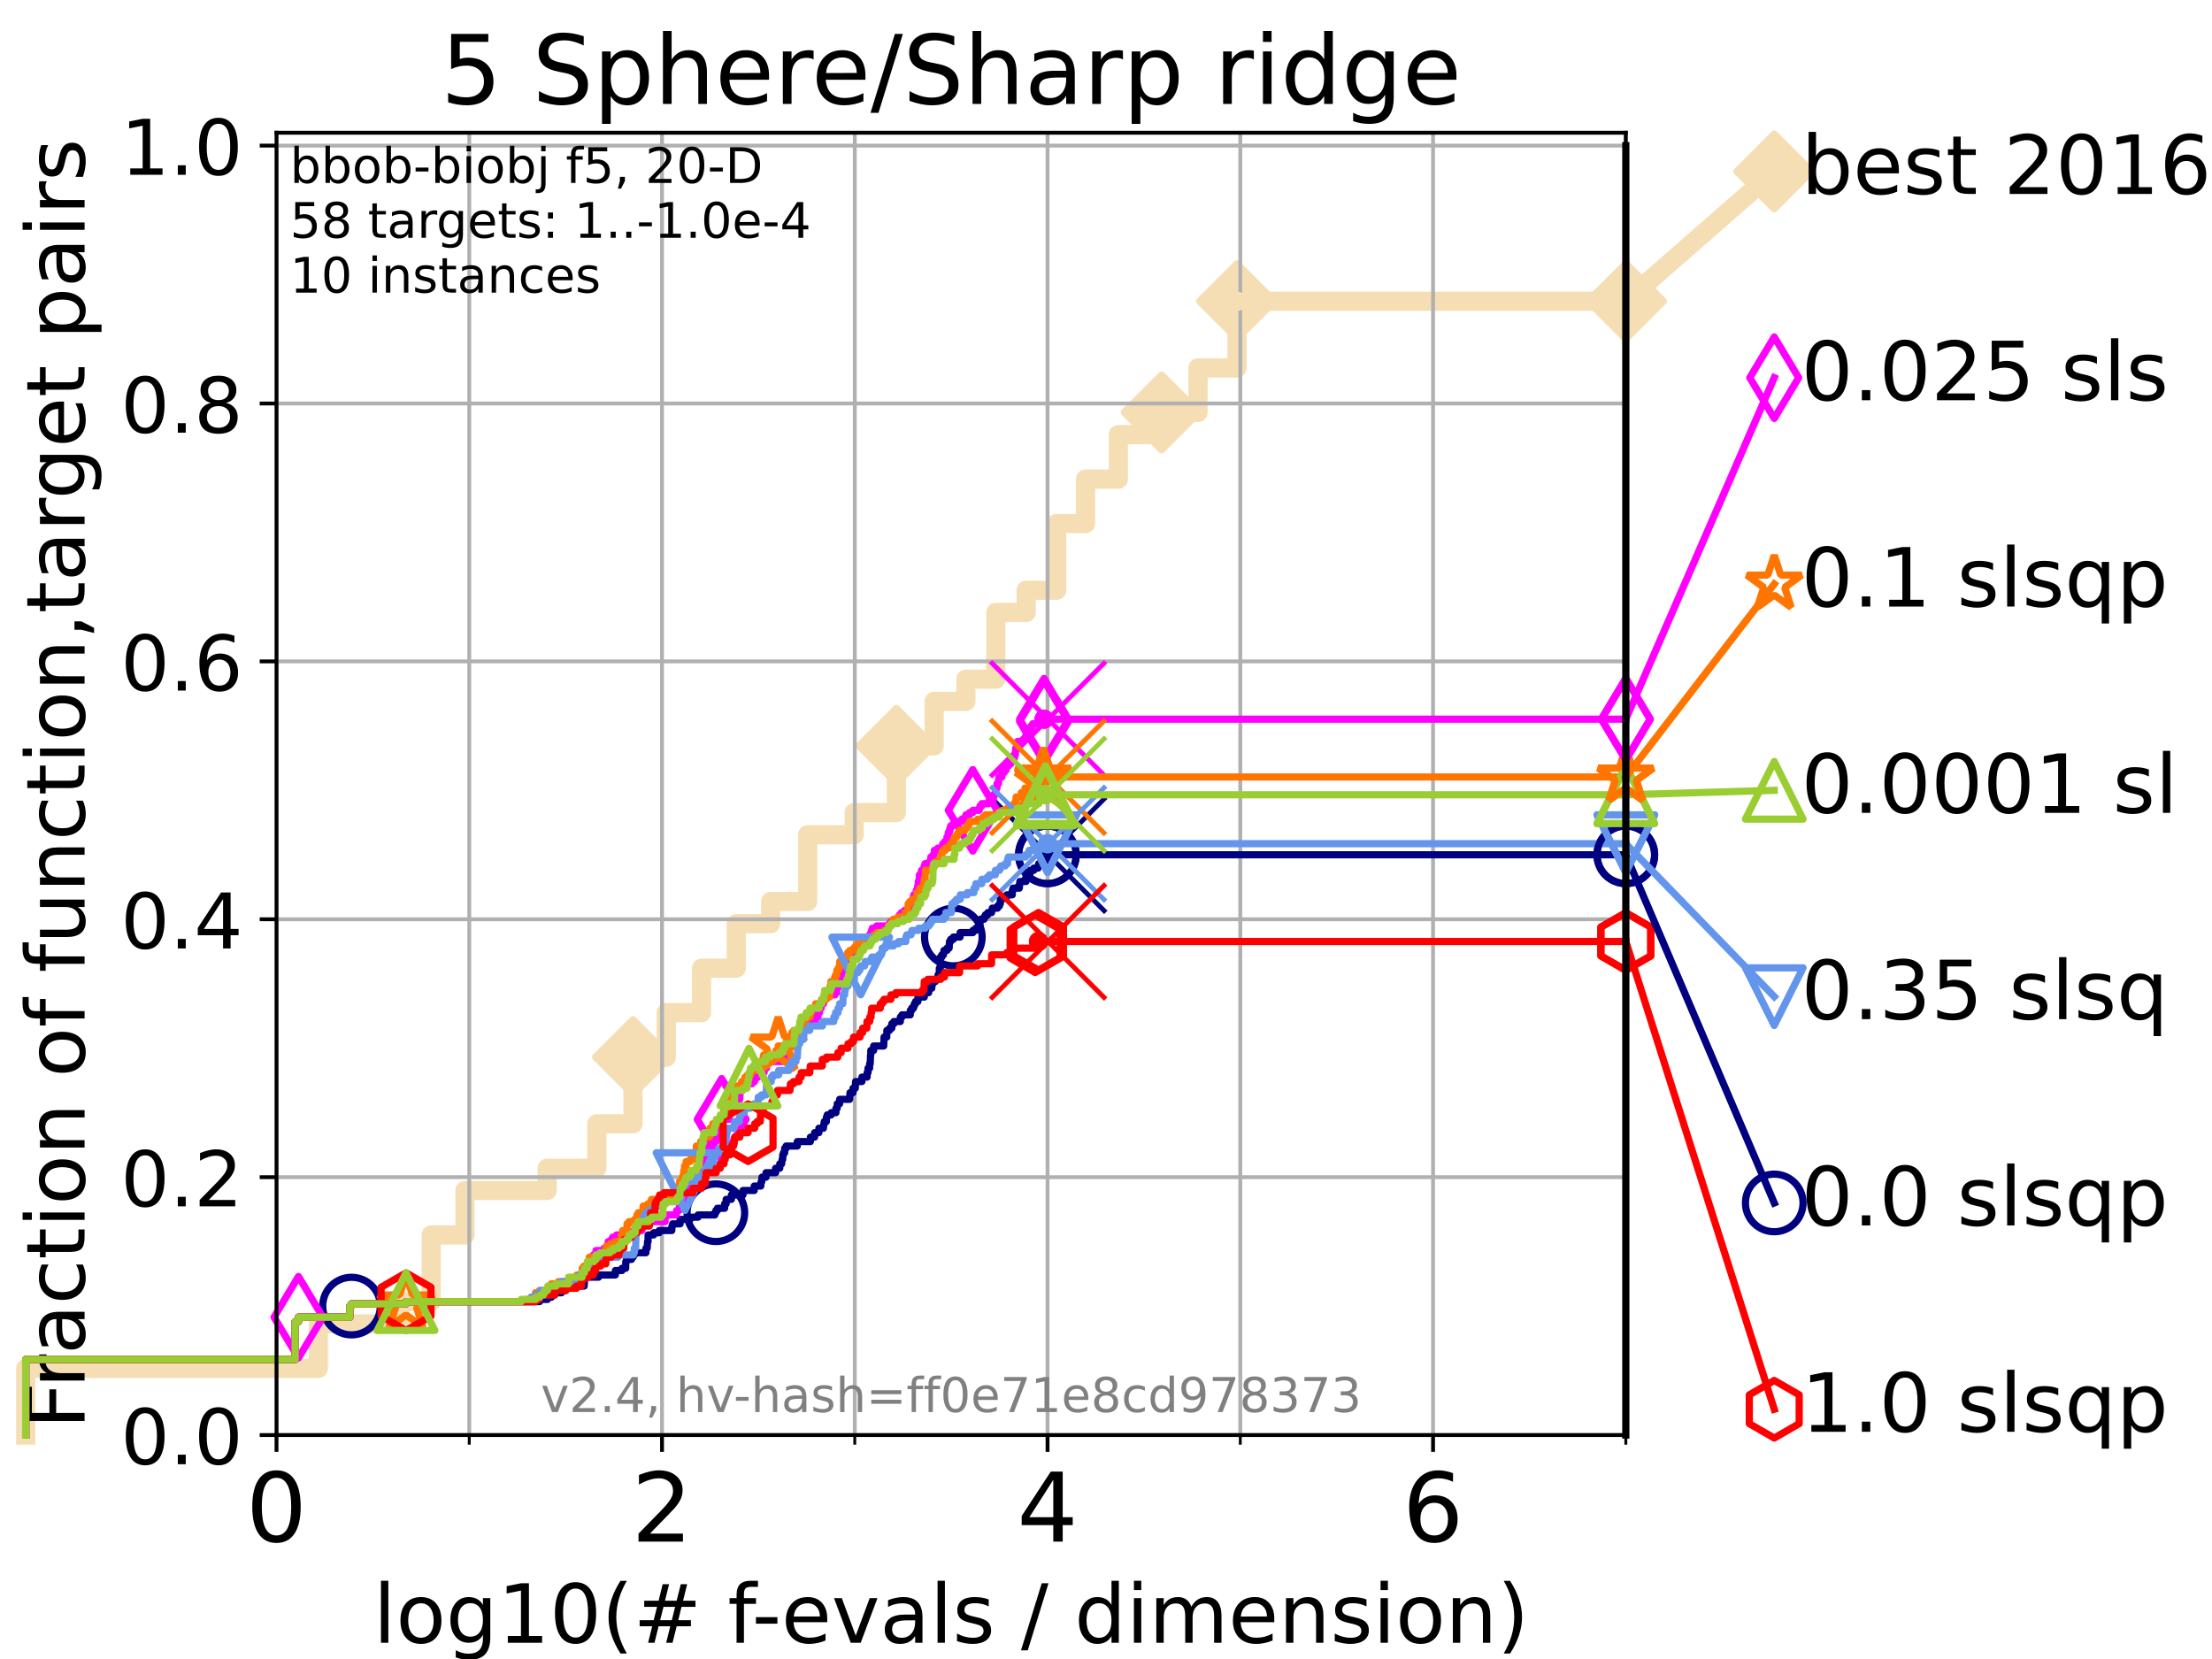 <?xml version="1.0" encoding="utf-8" standalone="no"?>
<!DOCTYPE svg PUBLIC "-//W3C//DTD SVG 1.1//EN"
  "http://www.w3.org/Graphics/SVG/1.1/DTD/svg11.dtd">
<!-- Created with matplotlib (https://matplotlib.org/) -->
<svg height="345.6pt" version="1.1" viewBox="0 0 460.8 345.6" width="460.8pt" xmlns="http://www.w3.org/2000/svg" xmlns:xlink="http://www.w3.org/1999/xlink">
 <defs>
  <style type="text/css">*{stroke-linecap:butt;stroke-linejoin:round;}</style>
 </defs>
 <g id="figure_1">
  <g id="patch_1">
   <path d="M 0 345.6 
L 460.8 345.6 
L 460.8 0 
L 0 0 
z
" style="fill:#ffffff;"/>
  </g>
  <g id="axes_1">
   <g id="patch_2">
    <path d="M 57.6 298.944 
L 338.688 298.944 
L 338.688 27.648 
L 57.6 27.648 
z
" style="fill:#ffffff;"/>
   </g>
   <g id="line2d_1">
    <path d="M 5.357 298.944 
L 5.357 285.05 
L 66.333 285.05 
L 66.333 275.788 
L 83.239 275.788 
L 83.239 271.157 
L 89.836 271.157 
L 89.836 257.263 
L 96.861 257.263 
L 96.861 248.001 
L 113.977 248.001 
L 113.977 243.37 
L 124.331 243.37 
L 124.331 234.107 
L 131.864 234.107 
L 131.864 220.214 
L 138.803 220.214 
L 138.803 210.951 
L 146.145 210.951 
L 146.145 201.689 
L 153.373 201.689 
L 153.373 192.426 
L 160.535 192.426 
L 160.535 187.795 
L 168.26 187.795 
L 168.26 173.901 
L 177.941 173.901 
L 177.941 169.27 
L 186.725 169.27 
L 186.725 155.377 
L 194.595 155.377 
L 194.595 146.114 
L 201.214 146.114 
L 201.214 141.483 
L 207.448 141.483 
L 207.448 127.589 
L 213.761 127.589 
L 213.761 122.958 
L 220.123 122.958 
L 220.123 109.065 
L 226.147 109.065 
L 226.147 99.802 
L 232.976 99.802 
L 232.976 90.54 
L 241.99 90.54 
L 241.99 85.909 
L 249.571 85.909 
L 249.571 76.646 
L 257.697 76.646 
L 257.697 62.753 
L 338.688 62.753 
" style="fill:none;stroke:#f5deb3;stroke-linecap:square;stroke-width:4;"/>
   </g>
   <g id="line2d_2">
    <defs>
     <path d="M 0 7.778 
L 7.778 0 
L 0 -7.778 
L -7.778 0 
z
" id="mf875c23bd9" style="stroke:#f5deb3;stroke-linejoin:miter;stroke-width:1.5;"/>
    </defs>
    <g>
     <use style="fill:#f5deb3;stroke:#f5deb3;stroke-linejoin:miter;stroke-width:1.5;" x="131.864" xlink:href="#mf875c23bd9" y="220.214"/>
     <use style="fill:#f5deb3;stroke:#f5deb3;stroke-linejoin:miter;stroke-width:1.5;" x="186.725" xlink:href="#mf875c23bd9" y="155.377"/>
     <use style="fill:#f5deb3;stroke:#f5deb3;stroke-linejoin:miter;stroke-width:1.5;" x="241.99" xlink:href="#mf875c23bd9" y="85.909"/>
     <use style="fill:#f5deb3;stroke:#f5deb3;stroke-linejoin:miter;stroke-width:1.5;" x="257.697" xlink:href="#mf875c23bd9" y="62.753"/>
     <use style="fill:#f5deb3;stroke:#f5deb3;stroke-linejoin:miter;stroke-width:1.5;" x="338.688" xlink:href="#mf875c23bd9" y="62.753"/>
    </g>
   </g>
   <g id="line2d_3">
    <path style="fill:none;stroke:#f5deb3;stroke-linecap:square;stroke-width:4;"/>
    <g/>
   </g>
   <g id="line2d_4">
    <path d="M 338.688 62.753 
L 369.608 35.706 
" style="fill:none;stroke:#f5deb3;stroke-linecap:square;stroke-width:4;"/>
    <g>
     <use style="fill:#f5deb3;stroke:#f5deb3;stroke-linejoin:miter;stroke-width:1.5;" x="338.688" xlink:href="#mf875c23bd9" y="62.753"/>
     <use style="fill:#f5deb3;stroke:#f5deb3;stroke-linejoin:miter;stroke-width:1.5;" x="369.608" xlink:href="#mf875c23bd9" y="35.706"/>
    </g>
   </g>
   <g id="matplotlib.axis_1">
    <g id="xtick_1">
     <g id="line2d_5">
      <path clip-path="url(#pb0e4d96ccb)" d="M 57.6 298.944 
L 57.6 27.648 
" style="fill:none;stroke:#b0b0b0;stroke-linecap:square;stroke-width:0.8;"/>
     </g>
     <g id="line2d_6">
      <defs>
       <path d="M 0 0 
L 0 3.5 
" id="m0dc2a35f81" style="stroke:#000000;stroke-width:0.8;"/>
      </defs>
      <g>
       <use style="stroke:#000000;stroke-width:0.8;" x="57.6" xlink:href="#m0dc2a35f81" y="298.944"/>
      </g>
     </g>
     <g id="text_1">
      <!-- 0 -->
      <g transform="translate(51.237 321.141)scale(0.2 -0.2)">
       <defs>
        <path d="M 31.781 66.406 
Q 24.172 66.406 20.328 58.906 
Q 16.5 51.422 16.5 36.375 
Q 16.5 21.391 20.328 13.891 
Q 24.172 6.391 31.781 6.391 
Q 39.453 6.391 43.281 13.891 
Q 47.125 21.391 47.125 36.375 
Q 47.125 51.422 43.281 58.906 
Q 39.453 66.406 31.781 66.406 
z
M 31.781 74.219 
Q 44.047 74.219 50.516 64.516 
Q 56.984 54.828 56.984 36.375 
Q 56.984 17.969 50.516 8.266 
Q 44.047 -1.422 31.781 -1.422 
Q 19.531 -1.422 13.062 8.266 
Q 6.594 17.969 6.594 36.375 
Q 6.594 54.828 13.062 64.516 
Q 19.531 74.219 31.781 74.219 
z
" id="DejaVuSans-48"/>
       </defs>
       <use xlink:href="#DejaVuSans-48"/>
      </g>
     </g>
    </g>
    <g id="xtick_2">
     <g id="line2d_7">
      <path clip-path="url(#pb0e4d96ccb)" d="M 137.911 298.944 
L 137.911 27.648 
" style="fill:none;stroke:#b0b0b0;stroke-linecap:square;stroke-width:0.8;"/>
     </g>
     <g id="line2d_8">
      <g>
       <use style="stroke:#000000;stroke-width:0.8;" x="137.911" xlink:href="#m0dc2a35f81" y="298.944"/>
      </g>
     </g>
     <g id="text_2">
      <!-- 2 -->
      <g transform="translate(131.548 321.141)scale(0.2 -0.2)">
       <defs>
        <path d="M 19.188 8.297 
L 53.609 8.297 
L 53.609 0 
L 7.328 0 
L 7.328 8.297 
Q 12.938 14.109 22.625 23.891 
Q 32.328 33.688 34.812 36.531 
Q 39.547 41.844 41.422 45.531 
Q 43.312 49.219 43.312 52.781 
Q 43.312 58.594 39.234 62.25 
Q 35.156 65.922 28.609 65.922 
Q 23.969 65.922 18.812 64.312 
Q 13.672 62.703 7.812 59.422 
L 7.812 69.391 
Q 13.766 71.781 18.938 73 
Q 24.125 74.219 28.422 74.219 
Q 39.75 74.219 46.484 68.547 
Q 53.219 62.891 53.219 53.422 
Q 53.219 48.922 51.531 44.891 
Q 49.859 40.875 45.406 35.406 
Q 44.188 33.984 37.641 27.219 
Q 31.109 20.453 19.188 8.297 
z
" id="DejaVuSans-50"/>
       </defs>
       <use xlink:href="#DejaVuSans-50"/>
      </g>
     </g>
    </g>
    <g id="xtick_3">
     <g id="line2d_9">
      <path clip-path="url(#pb0e4d96ccb)" d="M 218.222 298.944 
L 218.222 27.648 
" style="fill:none;stroke:#b0b0b0;stroke-linecap:square;stroke-width:0.8;"/>
     </g>
     <g id="line2d_10">
      <g>
       <use style="stroke:#000000;stroke-width:0.8;" x="218.222" xlink:href="#m0dc2a35f81" y="298.944"/>
      </g>
     </g>
     <g id="text_3">
      <!-- 4 -->
      <g transform="translate(211.859 321.141)scale(0.2 -0.2)">
       <defs>
        <path d="M 37.797 64.312 
L 12.891 25.391 
L 37.797 25.391 
z
M 35.203 72.906 
L 47.609 72.906 
L 47.609 25.391 
L 58.016 25.391 
L 58.016 17.188 
L 47.609 17.188 
L 47.609 0 
L 37.797 0 
L 37.797 17.188 
L 4.891 17.188 
L 4.891 26.703 
z
" id="DejaVuSans-52"/>
       </defs>
       <use xlink:href="#DejaVuSans-52"/>
      </g>
     </g>
    </g>
    <g id="xtick_4">
     <g id="line2d_11">
      <path clip-path="url(#pb0e4d96ccb)" d="M 298.533 298.944 
L 298.533 27.648 
" style="fill:none;stroke:#b0b0b0;stroke-linecap:square;stroke-width:0.8;"/>
     </g>
     <g id="line2d_12">
      <g>
       <use style="stroke:#000000;stroke-width:0.8;" x="298.533" xlink:href="#m0dc2a35f81" y="298.944"/>
      </g>
     </g>
     <g id="text_4">
      <!-- 6 -->
      <g transform="translate(292.17 321.141)scale(0.2 -0.2)">
       <defs>
        <path d="M 33.016 40.375 
Q 26.375 40.375 22.484 35.828 
Q 18.609 31.297 18.609 23.391 
Q 18.609 15.531 22.484 10.953 
Q 26.375 6.391 33.016 6.391 
Q 39.656 6.391 43.531 10.953 
Q 47.406 15.531 47.406 23.391 
Q 47.406 31.297 43.531 35.828 
Q 39.656 40.375 33.016 40.375 
z
M 52.594 71.297 
L 52.594 62.312 
Q 48.875 64.062 45.094 64.984 
Q 41.312 65.922 37.594 65.922 
Q 27.828 65.922 22.672 59.328 
Q 17.531 52.734 16.797 39.406 
Q 19.672 43.656 24.016 45.922 
Q 28.375 48.188 33.594 48.188 
Q 44.578 48.188 50.953 41.516 
Q 57.328 34.859 57.328 23.391 
Q 57.328 12.156 50.688 5.359 
Q 44.047 -1.422 33.016 -1.422 
Q 20.359 -1.422 13.672 8.266 
Q 6.984 17.969 6.984 36.375 
Q 6.984 53.656 15.188 63.938 
Q 23.391 74.219 37.203 74.219 
Q 40.922 74.219 44.703 73.484 
Q 48.484 72.75 52.594 71.297 
z
" id="DejaVuSans-54"/>
       </defs>
       <use xlink:href="#DejaVuSans-54"/>
      </g>
     </g>
    </g>
    <g id="xtick_5">
     <g id="line2d_13">
      <path clip-path="url(#pb0e4d96ccb)" d="M 97.755 298.944 
L 97.755 27.648 
" style="fill:none;stroke:#b0b0b0;stroke-linecap:square;stroke-width:0.8;"/>
     </g>
     <g id="line2d_14">
      <defs>
       <path d="M 0 0 
L 0 2 
" id="mb85e9c9657" style="stroke:#000000;stroke-width:0.6;"/>
      </defs>
      <g>
       <use style="stroke:#000000;stroke-width:0.6;" x="97.755" xlink:href="#mb85e9c9657" y="298.944"/>
      </g>
     </g>
    </g>
    <g id="xtick_6">
     <g id="line2d_15">
      <path clip-path="url(#pb0e4d96ccb)" d="M 178.066 298.944 
L 178.066 27.648 
" style="fill:none;stroke:#b0b0b0;stroke-linecap:square;stroke-width:0.8;"/>
     </g>
     <g id="line2d_16">
      <g>
       <use style="stroke:#000000;stroke-width:0.6;" x="178.066" xlink:href="#mb85e9c9657" y="298.944"/>
      </g>
     </g>
    </g>
    <g id="xtick_7">
     <g id="line2d_17">
      <path clip-path="url(#pb0e4d96ccb)" d="M 258.377 298.944 
L 258.377 27.648 
" style="fill:none;stroke:#b0b0b0;stroke-linecap:square;stroke-width:0.8;"/>
     </g>
     <g id="line2d_18">
      <g>
       <use style="stroke:#000000;stroke-width:0.6;" x="258.377" xlink:href="#mb85e9c9657" y="298.944"/>
      </g>
     </g>
    </g>
    <g id="xtick_8">
     <g id="line2d_19">
      <path clip-path="url(#pb0e4d96ccb)" d="M 338.688 298.944 
L 338.688 27.648 
" style="fill:none;stroke:#b0b0b0;stroke-linecap:square;stroke-width:0.8;"/>
     </g>
     <g id="line2d_20">
      <g>
       <use style="stroke:#000000;stroke-width:0.6;" x="338.688" xlink:href="#mb85e9c9657" y="298.944"/>
      </g>
     </g>
    </g>
    <g id="text_5">
     <!-- log10(# f-evals / dimension) -->
     <g transform="translate(77.764 342.218)scale(0.17 -0.17)">
      <defs>
       <path d="M 9.422 75.984 
L 18.406 75.984 
L 18.406 0 
L 9.422 0 
z
" id="DejaVuSans-108"/>
       <path d="M 30.609 48.391 
Q 23.391 48.391 19.188 42.75 
Q 14.984 37.109 14.984 27.297 
Q 14.984 17.484 19.156 11.844 
Q 23.344 6.203 30.609 6.203 
Q 37.797 6.203 41.984 11.859 
Q 46.188 17.531 46.188 27.297 
Q 46.188 37.016 41.984 42.703 
Q 37.797 48.391 30.609 48.391 
z
M 30.609 56 
Q 42.328 56 49.016 48.375 
Q 55.719 40.766 55.719 27.297 
Q 55.719 13.875 49.016 6.219 
Q 42.328 -1.422 30.609 -1.422 
Q 18.844 -1.422 12.172 6.219 
Q 5.516 13.875 5.516 27.297 
Q 5.516 40.766 12.172 48.375 
Q 18.844 56 30.609 56 
z
" id="DejaVuSans-111"/>
       <path d="M 45.406 27.984 
Q 45.406 37.75 41.375 43.109 
Q 37.359 48.484 30.078 48.484 
Q 22.859 48.484 18.828 43.109 
Q 14.797 37.75 14.797 27.984 
Q 14.797 18.266 18.828 12.891 
Q 22.859 7.516 30.078 7.516 
Q 37.359 7.516 41.375 12.891 
Q 45.406 18.266 45.406 27.984 
z
M 54.391 6.781 
Q 54.391 -7.172 48.188 -13.984 
Q 42 -20.797 29.203 -20.797 
Q 24.469 -20.797 20.266 -20.094 
Q 16.062 -19.391 12.109 -17.922 
L 12.109 -9.188 
Q 16.062 -11.328 19.922 -12.344 
Q 23.781 -13.375 27.781 -13.375 
Q 36.625 -13.375 41.016 -8.766 
Q 45.406 -4.156 45.406 5.172 
L 45.406 9.625 
Q 42.625 4.781 38.281 2.391 
Q 33.938 0 27.875 0 
Q 17.828 0 11.672 7.656 
Q 5.516 15.328 5.516 27.984 
Q 5.516 40.672 11.672 48.328 
Q 17.828 56 27.875 56 
Q 33.938 56 38.281 53.609 
Q 42.625 51.219 45.406 46.391 
L 45.406 54.688 
L 54.391 54.688 
z
" id="DejaVuSans-103"/>
       <path d="M 12.406 8.297 
L 28.516 8.297 
L 28.516 63.922 
L 10.984 60.406 
L 10.984 69.391 
L 28.422 72.906 
L 38.281 72.906 
L 38.281 8.297 
L 54.391 8.297 
L 54.391 0 
L 12.406 0 
z
" id="DejaVuSans-49"/>
       <path d="M 31 75.875 
Q 24.469 64.656 21.281 53.656 
Q 18.109 42.672 18.109 31.391 
Q 18.109 20.125 21.312 9.062 
Q 24.516 -2 31 -13.188 
L 23.188 -13.188 
Q 15.875 -1.703 12.234 9.375 
Q 8.594 20.453 8.594 31.391 
Q 8.594 42.281 12.203 53.312 
Q 15.828 64.359 23.188 75.875 
z
" id="DejaVuSans-40"/>
       <path d="M 51.125 44 
L 36.922 44 
L 32.812 27.688 
L 47.125 27.688 
z
M 43.797 71.781 
L 38.719 51.516 
L 52.984 51.516 
L 58.109 71.781 
L 65.922 71.781 
L 60.891 51.516 
L 76.125 51.516 
L 76.125 44 
L 58.984 44 
L 54.984 27.688 
L 70.516 27.688 
L 70.516 20.219 
L 53.078 20.219 
L 48 0 
L 40.188 0 
L 45.219 20.219 
L 30.906 20.219 
L 25.875 0 
L 18.016 0 
L 23.094 20.219 
L 7.719 20.219 
L 7.719 27.688 
L 24.906 27.688 
L 29 44 
L 13.281 44 
L 13.281 51.516 
L 30.906 51.516 
L 35.891 71.781 
z
" id="DejaVuSans-35"/>
       <path id="DejaVuSans-32"/>
       <path d="M 37.109 75.984 
L 37.109 68.5 
L 28.516 68.5 
Q 23.688 68.5 21.797 66.547 
Q 19.922 64.594 19.922 59.516 
L 19.922 54.688 
L 34.719 54.688 
L 34.719 47.703 
L 19.922 47.703 
L 19.922 0 
L 10.891 0 
L 10.891 47.703 
L 2.297 47.703 
L 2.297 54.688 
L 10.891 54.688 
L 10.891 58.5 
Q 10.891 67.625 15.141 71.797 
Q 19.391 75.984 28.609 75.984 
z
" id="DejaVuSans-102"/>
       <path d="M 4.891 31.391 
L 31.203 31.391 
L 31.203 23.391 
L 4.891 23.391 
z
" id="DejaVuSans-45"/>
       <path d="M 56.203 29.594 
L 56.203 25.203 
L 14.891 25.203 
Q 15.484 15.922 20.484 11.062 
Q 25.484 6.203 34.422 6.203 
Q 39.594 6.203 44.453 7.469 
Q 49.312 8.734 54.109 11.281 
L 54.109 2.781 
Q 49.266 0.734 44.188 -0.344 
Q 39.109 -1.422 33.891 -1.422 
Q 20.797 -1.422 13.156 6.188 
Q 5.516 13.812 5.516 26.812 
Q 5.516 40.234 12.766 48.109 
Q 20.016 56 32.328 56 
Q 43.359 56 49.781 48.891 
Q 56.203 41.797 56.203 29.594 
z
M 47.219 32.234 
Q 47.125 39.594 43.094 43.984 
Q 39.062 48.391 32.422 48.391 
Q 24.906 48.391 20.391 44.141 
Q 15.875 39.891 15.188 32.172 
z
" id="DejaVuSans-101"/>
       <path d="M 2.984 54.688 
L 12.5 54.688 
L 29.594 8.797 
L 46.688 54.688 
L 56.203 54.688 
L 35.688 0 
L 23.484 0 
z
" id="DejaVuSans-118"/>
       <path d="M 34.281 27.484 
Q 23.391 27.484 19.188 25 
Q 14.984 22.516 14.984 16.5 
Q 14.984 11.719 18.141 8.906 
Q 21.297 6.109 26.703 6.109 
Q 34.188 6.109 38.703 11.406 
Q 43.219 16.703 43.219 25.484 
L 43.219 27.484 
z
M 52.203 31.203 
L 52.203 0 
L 43.219 0 
L 43.219 8.297 
Q 40.141 3.328 35.547 0.953 
Q 30.953 -1.422 24.312 -1.422 
Q 15.922 -1.422 10.953 3.297 
Q 6 8.016 6 15.922 
Q 6 25.141 12.172 29.828 
Q 18.359 34.516 30.609 34.516 
L 43.219 34.516 
L 43.219 35.406 
Q 43.219 41.609 39.141 45 
Q 35.062 48.391 27.688 48.391 
Q 23 48.391 18.547 47.266 
Q 14.109 46.141 10.016 43.891 
L 10.016 52.203 
Q 14.938 54.109 19.578 55.047 
Q 24.219 56 28.609 56 
Q 40.484 56 46.344 49.844 
Q 52.203 43.703 52.203 31.203 
z
" id="DejaVuSans-97"/>
       <path d="M 44.281 53.078 
L 44.281 44.578 
Q 40.484 46.531 36.375 47.5 
Q 32.281 48.484 27.875 48.484 
Q 21.188 48.484 17.844 46.438 
Q 14.5 44.391 14.5 40.281 
Q 14.5 37.156 16.891 35.375 
Q 19.281 33.594 26.516 31.984 
L 29.594 31.297 
Q 39.156 29.25 43.188 25.516 
Q 47.219 21.781 47.219 15.094 
Q 47.219 7.469 41.188 3.016 
Q 35.156 -1.422 24.609 -1.422 
Q 20.219 -1.422 15.453 -0.562 
Q 10.688 0.297 5.422 2 
L 5.422 11.281 
Q 10.406 8.688 15.234 7.391 
Q 20.062 6.109 24.812 6.109 
Q 31.156 6.109 34.562 8.281 
Q 37.984 10.453 37.984 14.406 
Q 37.984 18.062 35.516 20.016 
Q 33.062 21.969 24.703 23.781 
L 21.578 24.516 
Q 13.234 26.266 9.516 29.906 
Q 5.812 33.547 5.812 39.891 
Q 5.812 47.609 11.281 51.797 
Q 16.75 56 26.812 56 
Q 31.781 56 36.172 55.266 
Q 40.578 54.547 44.281 53.078 
z
" id="DejaVuSans-115"/>
       <path d="M 25.391 72.906 
L 33.688 72.906 
L 8.297 -9.281 
L 0 -9.281 
z
" id="DejaVuSans-47"/>
       <path d="M 45.406 46.391 
L 45.406 75.984 
L 54.391 75.984 
L 54.391 0 
L 45.406 0 
L 45.406 8.203 
Q 42.578 3.328 38.25 0.953 
Q 33.938 -1.422 27.875 -1.422 
Q 17.969 -1.422 11.734 6.484 
Q 5.516 14.406 5.516 27.297 
Q 5.516 40.188 11.734 48.094 
Q 17.969 56 27.875 56 
Q 33.938 56 38.25 53.625 
Q 42.578 51.266 45.406 46.391 
z
M 14.797 27.297 
Q 14.797 17.391 18.875 11.75 
Q 22.953 6.109 30.078 6.109 
Q 37.203 6.109 41.297 11.75 
Q 45.406 17.391 45.406 27.297 
Q 45.406 37.203 41.297 42.844 
Q 37.203 48.484 30.078 48.484 
Q 22.953 48.484 18.875 42.844 
Q 14.797 37.203 14.797 27.297 
z
" id="DejaVuSans-100"/>
       <path d="M 9.422 54.688 
L 18.406 54.688 
L 18.406 0 
L 9.422 0 
z
M 9.422 75.984 
L 18.406 75.984 
L 18.406 64.594 
L 9.422 64.594 
z
" id="DejaVuSans-105"/>
       <path d="M 52 44.188 
Q 55.375 50.25 60.062 53.125 
Q 64.75 56 71.094 56 
Q 79.641 56 84.281 50.016 
Q 88.922 44.047 88.922 33.016 
L 88.922 0 
L 79.891 0 
L 79.891 32.719 
Q 79.891 40.578 77.094 44.375 
Q 74.312 48.188 68.609 48.188 
Q 61.625 48.188 57.562 43.547 
Q 53.516 38.922 53.516 30.906 
L 53.516 0 
L 44.484 0 
L 44.484 32.719 
Q 44.484 40.625 41.703 44.406 
Q 38.922 48.188 33.109 48.188 
Q 26.219 48.188 22.156 43.531 
Q 18.109 38.875 18.109 30.906 
L 18.109 0 
L 9.078 0 
L 9.078 54.688 
L 18.109 54.688 
L 18.109 46.188 
Q 21.188 51.219 25.484 53.609 
Q 29.781 56 35.688 56 
Q 41.656 56 45.828 52.969 
Q 50 49.953 52 44.188 
z
" id="DejaVuSans-109"/>
       <path d="M 54.891 33.016 
L 54.891 0 
L 45.906 0 
L 45.906 32.719 
Q 45.906 40.484 42.875 44.328 
Q 39.844 48.188 33.797 48.188 
Q 26.516 48.188 22.312 43.547 
Q 18.109 38.922 18.109 30.906 
L 18.109 0 
L 9.078 0 
L 9.078 54.688 
L 18.109 54.688 
L 18.109 46.188 
Q 21.344 51.125 25.703 53.562 
Q 30.078 56 35.797 56 
Q 45.219 56 50.047 50.172 
Q 54.891 44.344 54.891 33.016 
z
" id="DejaVuSans-110"/>
       <path d="M 8.016 75.875 
L 15.828 75.875 
Q 23.141 64.359 26.781 53.312 
Q 30.422 42.281 30.422 31.391 
Q 30.422 20.453 26.781 9.375 
Q 23.141 -1.703 15.828 -13.188 
L 8.016 -13.188 
Q 14.5 -2 17.703 9.062 
Q 20.906 20.125 20.906 31.391 
Q 20.906 42.672 17.703 53.656 
Q 14.5 64.656 8.016 75.875 
z
" id="DejaVuSans-41"/>
      </defs>
      <use xlink:href="#DejaVuSans-108"/>
      <use x="27.783" xlink:href="#DejaVuSans-111"/>
      <use x="88.965" xlink:href="#DejaVuSans-103"/>
      <use x="152.441" xlink:href="#DejaVuSans-49"/>
      <use x="216.064" xlink:href="#DejaVuSans-48"/>
      <use x="279.688" xlink:href="#DejaVuSans-40"/>
      <use x="318.701" xlink:href="#DejaVuSans-35"/>
      <use x="402.49" xlink:href="#DejaVuSans-32"/>
      <use x="434.277" xlink:href="#DejaVuSans-102"/>
      <use x="463.982" xlink:href="#DejaVuSans-45"/>
      <use x="500.066" xlink:href="#DejaVuSans-101"/>
      <use x="561.59" xlink:href="#DejaVuSans-118"/>
      <use x="620.77" xlink:href="#DejaVuSans-97"/>
      <use x="682.049" xlink:href="#DejaVuSans-108"/>
      <use x="709.832" xlink:href="#DejaVuSans-115"/>
      <use x="761.932" xlink:href="#DejaVuSans-32"/>
      <use x="793.719" xlink:href="#DejaVuSans-47"/>
      <use x="827.41" xlink:href="#DejaVuSans-32"/>
      <use x="859.197" xlink:href="#DejaVuSans-100"/>
      <use x="922.674" xlink:href="#DejaVuSans-105"/>
      <use x="950.457" xlink:href="#DejaVuSans-109"/>
      <use x="1047.869" xlink:href="#DejaVuSans-101"/>
      <use x="1109.393" xlink:href="#DejaVuSans-110"/>
      <use x="1172.771" xlink:href="#DejaVuSans-115"/>
      <use x="1224.871" xlink:href="#DejaVuSans-105"/>
      <use x="1252.654" xlink:href="#DejaVuSans-111"/>
      <use x="1313.836" xlink:href="#DejaVuSans-110"/>
      <use x="1377.215" xlink:href="#DejaVuSans-41"/>
     </g>
    </g>
   </g>
   <g id="matplotlib.axis_2">
    <g id="ytick_1">
     <g id="line2d_21">
      <path clip-path="url(#pb0e4d96ccb)" d="M 57.6 298.944 
L 338.688 298.944 
" style="fill:none;stroke:#b0b0b0;stroke-linecap:square;stroke-width:0.8;"/>
     </g>
     <g id="line2d_22">
      <defs>
       <path d="M 0 0 
L -3.5 0 
" id="m4198a19f54" style="stroke:#000000;stroke-width:0.8;"/>
      </defs>
      <g>
       <use style="stroke:#000000;stroke-width:0.8;" x="57.6" xlink:href="#m4198a19f54" y="298.944"/>
      </g>
     </g>
     <g id="text_6">
      <!-- 0.0 -->
      <g transform="translate(25.155 305.023)scale(0.16 -0.16)">
       <defs>
        <path d="M 10.688 12.406 
L 21 12.406 
L 21 0 
L 10.688 0 
z
" id="DejaVuSans-46"/>
       </defs>
       <use xlink:href="#DejaVuSans-48"/>
       <use x="63.623" xlink:href="#DejaVuSans-46"/>
       <use x="95.41" xlink:href="#DejaVuSans-48"/>
      </g>
     </g>
    </g>
    <g id="ytick_2">
     <g id="line2d_23">
      <path clip-path="url(#pb0e4d96ccb)" d="M 57.6 245.222 
L 338.688 245.222 
" style="fill:none;stroke:#b0b0b0;stroke-linecap:square;stroke-width:0.8;"/>
     </g>
     <g id="line2d_24">
      <g>
       <use style="stroke:#000000;stroke-width:0.8;" x="57.6" xlink:href="#m4198a19f54" y="245.222"/>
      </g>
     </g>
     <g id="text_7">
      <!-- 0.2 -->
      <g transform="translate(25.155 251.301)scale(0.16 -0.16)">
       <use xlink:href="#DejaVuSans-48"/>
       <use x="63.623" xlink:href="#DejaVuSans-46"/>
       <use x="95.41" xlink:href="#DejaVuSans-50"/>
      </g>
     </g>
    </g>
    <g id="ytick_3">
     <g id="line2d_25">
      <path clip-path="url(#pb0e4d96ccb)" d="M 57.6 191.5 
L 338.688 191.5 
" style="fill:none;stroke:#b0b0b0;stroke-linecap:square;stroke-width:0.8;"/>
     </g>
     <g id="line2d_26">
      <g>
       <use style="stroke:#000000;stroke-width:0.8;" x="57.6" xlink:href="#m4198a19f54" y="191.5"/>
      </g>
     </g>
     <g id="text_8">
      <!-- 0.4 -->
      <g transform="translate(25.155 197.579)scale(0.16 -0.16)">
       <use xlink:href="#DejaVuSans-48"/>
       <use x="63.623" xlink:href="#DejaVuSans-46"/>
       <use x="95.41" xlink:href="#DejaVuSans-52"/>
      </g>
     </g>
    </g>
    <g id="ytick_4">
     <g id="line2d_27">
      <path clip-path="url(#pb0e4d96ccb)" d="M 57.6 137.778 
L 338.688 137.778 
" style="fill:none;stroke:#b0b0b0;stroke-linecap:square;stroke-width:0.8;"/>
     </g>
     <g id="line2d_28">
      <g>
       <use style="stroke:#000000;stroke-width:0.8;" x="57.6" xlink:href="#m4198a19f54" y="137.778"/>
      </g>
     </g>
     <g id="text_9">
      <!-- 0.6 -->
      <g transform="translate(25.155 143.857)scale(0.16 -0.16)">
       <use xlink:href="#DejaVuSans-48"/>
       <use x="63.623" xlink:href="#DejaVuSans-46"/>
       <use x="95.41" xlink:href="#DejaVuSans-54"/>
      </g>
     </g>
    </g>
    <g id="ytick_5">
     <g id="line2d_29">
      <path clip-path="url(#pb0e4d96ccb)" d="M 57.6 84.056 
L 338.688 84.056 
" style="fill:none;stroke:#b0b0b0;stroke-linecap:square;stroke-width:0.8;"/>
     </g>
     <g id="line2d_30">
      <g>
       <use style="stroke:#000000;stroke-width:0.8;" x="57.6" xlink:href="#m4198a19f54" y="84.056"/>
      </g>
     </g>
     <g id="text_10">
      <!-- 0.8 -->
      <g transform="translate(25.155 90.135)scale(0.16 -0.16)">
       <defs>
        <path d="M 31.781 34.625 
Q 24.75 34.625 20.719 30.859 
Q 16.703 27.094 16.703 20.516 
Q 16.703 13.922 20.719 10.156 
Q 24.75 6.391 31.781 6.391 
Q 38.812 6.391 42.859 10.172 
Q 46.922 13.969 46.922 20.516 
Q 46.922 27.094 42.891 30.859 
Q 38.875 34.625 31.781 34.625 
z
M 21.922 38.812 
Q 15.578 40.375 12.031 44.719 
Q 8.5 49.078 8.5 55.328 
Q 8.5 64.062 14.719 69.141 
Q 20.953 74.219 31.781 74.219 
Q 42.672 74.219 48.875 69.141 
Q 55.078 64.062 55.078 55.328 
Q 55.078 49.078 51.531 44.719 
Q 48 40.375 41.703 38.812 
Q 48.828 37.156 52.797 32.312 
Q 56.781 27.484 56.781 20.516 
Q 56.781 9.906 50.312 4.234 
Q 43.844 -1.422 31.781 -1.422 
Q 19.734 -1.422 13.25 4.234 
Q 6.781 9.906 6.781 20.516 
Q 6.781 27.484 10.781 32.312 
Q 14.797 37.156 21.922 38.812 
z
M 18.312 54.391 
Q 18.312 48.734 21.844 45.562 
Q 25.391 42.391 31.781 42.391 
Q 38.141 42.391 41.719 45.562 
Q 45.312 48.734 45.312 54.391 
Q 45.312 60.062 41.719 63.234 
Q 38.141 66.406 31.781 66.406 
Q 25.391 66.406 21.844 63.234 
Q 18.312 60.062 18.312 54.391 
z
" id="DejaVuSans-56"/>
       </defs>
       <use xlink:href="#DejaVuSans-48"/>
       <use x="63.623" xlink:href="#DejaVuSans-46"/>
       <use x="95.41" xlink:href="#DejaVuSans-56"/>
      </g>
     </g>
    </g>
    <g id="ytick_6">
     <g id="line2d_31">
      <path clip-path="url(#pb0e4d96ccb)" d="M 57.6 30.334 
L 338.688 30.334 
" style="fill:none;stroke:#b0b0b0;stroke-linecap:square;stroke-width:0.8;"/>
     </g>
     <g id="line2d_32">
      <g>
       <use style="stroke:#000000;stroke-width:0.8;" x="57.6" xlink:href="#m4198a19f54" y="30.334"/>
      </g>
     </g>
     <g id="text_11">
      <!-- 1.0 -->
      <g transform="translate(25.155 36.413)scale(0.16 -0.16)">
       <use xlink:href="#DejaVuSans-49"/>
       <use x="63.623" xlink:href="#DejaVuSans-46"/>
       <use x="95.41" xlink:href="#DejaVuSans-48"/>
      </g>
     </g>
    </g>
    <g id="text_12">
     <!-- Fraction of function,target pairs -->
     <g transform="translate(17.62 297.681)rotate(-90)scale(0.17 -0.17)">
      <defs>
       <path d="M 9.812 72.906 
L 51.703 72.906 
L 51.703 64.594 
L 19.672 64.594 
L 19.672 43.109 
L 48.578 43.109 
L 48.578 34.812 
L 19.672 34.812 
L 19.672 0 
L 9.812 0 
z
" id="DejaVuSans-70"/>
       <path d="M 41.109 46.297 
Q 39.594 47.172 37.812 47.578 
Q 36.031 48 33.891 48 
Q 26.266 48 22.188 43.047 
Q 18.109 38.094 18.109 28.812 
L 18.109 0 
L 9.078 0 
L 9.078 54.688 
L 18.109 54.688 
L 18.109 46.188 
Q 20.953 51.172 25.484 53.578 
Q 30.031 56 36.531 56 
Q 37.453 56 38.578 55.875 
Q 39.703 55.766 41.062 55.516 
z
" id="DejaVuSans-114"/>
       <path d="M 48.781 52.594 
L 48.781 44.188 
Q 44.969 46.297 41.141 47.344 
Q 37.312 48.391 33.406 48.391 
Q 24.656 48.391 19.812 42.844 
Q 14.984 37.312 14.984 27.297 
Q 14.984 17.281 19.812 11.734 
Q 24.656 6.203 33.406 6.203 
Q 37.312 6.203 41.141 7.25 
Q 44.969 8.297 48.781 10.406 
L 48.781 2.094 
Q 45.016 0.344 40.984 -0.531 
Q 36.969 -1.422 32.422 -1.422 
Q 20.062 -1.422 12.781 6.344 
Q 5.516 14.109 5.516 27.297 
Q 5.516 40.672 12.859 48.328 
Q 20.219 56 33.016 56 
Q 37.156 56 41.109 55.141 
Q 45.062 54.297 48.781 52.594 
z
" id="DejaVuSans-99"/>
       <path d="M 18.312 70.219 
L 18.312 54.688 
L 36.812 54.688 
L 36.812 47.703 
L 18.312 47.703 
L 18.312 18.016 
Q 18.312 11.328 20.141 9.422 
Q 21.969 7.516 27.594 7.516 
L 36.812 7.516 
L 36.812 0 
L 27.594 0 
Q 17.188 0 13.234 3.875 
Q 9.281 7.766 9.281 18.016 
L 9.281 47.703 
L 2.688 47.703 
L 2.688 54.688 
L 9.281 54.688 
L 9.281 70.219 
z
" id="DejaVuSans-116"/>
       <path d="M 8.5 21.578 
L 8.5 54.688 
L 17.484 54.688 
L 17.484 21.922 
Q 17.484 14.156 20.5 10.266 
Q 23.531 6.391 29.594 6.391 
Q 36.859 6.391 41.078 11.031 
Q 45.312 15.672 45.312 23.688 
L 45.312 54.688 
L 54.297 54.688 
L 54.297 0 
L 45.312 0 
L 45.312 8.406 
Q 42.047 3.422 37.719 1 
Q 33.406 -1.422 27.688 -1.422 
Q 18.266 -1.422 13.375 4.438 
Q 8.5 10.297 8.5 21.578 
z
M 31.109 56 
z
" id="DejaVuSans-117"/>
       <path d="M 11.719 12.406 
L 22.016 12.406 
L 22.016 4 
L 14.016 -11.625 
L 7.719 -11.625 
L 11.719 4 
z
" id="DejaVuSans-44"/>
       <path d="M 18.109 8.203 
L 18.109 -20.797 
L 9.078 -20.797 
L 9.078 54.688 
L 18.109 54.688 
L 18.109 46.391 
Q 20.953 51.266 25.266 53.625 
Q 29.594 56 35.594 56 
Q 45.562 56 51.781 48.094 
Q 58.016 40.188 58.016 27.297 
Q 58.016 14.406 51.781 6.484 
Q 45.562 -1.422 35.594 -1.422 
Q 29.594 -1.422 25.266 0.953 
Q 20.953 3.328 18.109 8.203 
z
M 48.688 27.297 
Q 48.688 37.203 44.609 42.844 
Q 40.531 48.484 33.406 48.484 
Q 26.266 48.484 22.188 42.844 
Q 18.109 37.203 18.109 27.297 
Q 18.109 17.391 22.188 11.75 
Q 26.266 6.109 33.406 6.109 
Q 40.531 6.109 44.609 11.75 
Q 48.688 17.391 48.688 27.297 
z
" id="DejaVuSans-112"/>
      </defs>
      <use xlink:href="#DejaVuSans-70"/>
      <use x="50.27" xlink:href="#DejaVuSans-114"/>
      <use x="91.383" xlink:href="#DejaVuSans-97"/>
      <use x="152.662" xlink:href="#DejaVuSans-99"/>
      <use x="207.643" xlink:href="#DejaVuSans-116"/>
      <use x="246.852" xlink:href="#DejaVuSans-105"/>
      <use x="274.635" xlink:href="#DejaVuSans-111"/>
      <use x="335.816" xlink:href="#DejaVuSans-110"/>
      <use x="399.195" xlink:href="#DejaVuSans-32"/>
      <use x="430.982" xlink:href="#DejaVuSans-111"/>
      <use x="492.164" xlink:href="#DejaVuSans-102"/>
      <use x="527.369" xlink:href="#DejaVuSans-32"/>
      <use x="559.156" xlink:href="#DejaVuSans-102"/>
      <use x="594.361" xlink:href="#DejaVuSans-117"/>
      <use x="657.74" xlink:href="#DejaVuSans-110"/>
      <use x="721.119" xlink:href="#DejaVuSans-99"/>
      <use x="776.1" xlink:href="#DejaVuSans-116"/>
      <use x="815.309" xlink:href="#DejaVuSans-105"/>
      <use x="843.092" xlink:href="#DejaVuSans-111"/>
      <use x="904.273" xlink:href="#DejaVuSans-110"/>
      <use x="967.652" xlink:href="#DejaVuSans-44"/>
      <use x="999.439" xlink:href="#DejaVuSans-116"/>
      <use x="1038.648" xlink:href="#DejaVuSans-97"/>
      <use x="1099.928" xlink:href="#DejaVuSans-114"/>
      <use x="1139.291" xlink:href="#DejaVuSans-103"/>
      <use x="1202.768" xlink:href="#DejaVuSans-101"/>
      <use x="1264.291" xlink:href="#DejaVuSans-116"/>
      <use x="1303.5" xlink:href="#DejaVuSans-32"/>
      <use x="1335.287" xlink:href="#DejaVuSans-112"/>
      <use x="1398.764" xlink:href="#DejaVuSans-97"/>
      <use x="1460.043" xlink:href="#DejaVuSans-105"/>
      <use x="1487.826" xlink:href="#DejaVuSans-114"/>
      <use x="1528.939" xlink:href="#DejaVuSans-115"/>
     </g>
    </g>
   </g>
   <g id="line2d_33">
    <defs>
     <path d="M 0 1.5 
C 0.398 1.5 0.779 1.342 1.061 1.061 
C 1.342 0.779 1.5 0.398 1.5 0 
C 1.5 -0.398 1.342 -0.779 1.061 -1.061 
C 0.779 -1.342 0.398 -1.5 0 -1.5 
C -0.398 -1.5 -0.779 -1.342 -1.061 -1.061 
C -1.342 -0.779 -1.5 -0.398 -1.5 0 
C -1.5 0.398 -1.342 0.779 -1.061 1.061 
C -0.779 1.342 -0.398 1.5 0 1.5 
z
" id="m20b5dbeec7" style="stroke:#f5deb3;"/>
    </defs>
    <g>
     <use style="fill:#f5deb3;stroke:#f5deb3;" x="257.697" xlink:href="#m20b5dbeec7" y="62.753"/>
     <use style="fill:#f5deb3;stroke:#f5deb3;" x="257.697" xlink:href="#m20b5dbeec7" y="62.753"/>
    </g>
   </g>
   <g id="line2d_34">
    <defs>
     <path d="M 0 1.5 
C 0.398 1.5 0.779 1.342 1.061 1.061 
C 1.342 0.779 1.5 0.398 1.5 0 
C 1.5 -0.398 1.342 -0.779 1.061 -1.061 
C 0.779 -1.342 0.398 -1.5 0 -1.5 
C -0.398 -1.5 -0.779 -1.342 -1.061 -1.061 
C -1.342 -0.779 -1.5 -0.398 -1.5 0 
C -1.5 0.398 -1.342 0.779 -1.061 1.061 
C -0.779 1.342 -0.398 1.5 0 1.5 
z
" id="m700512a309" style="stroke:#000080;"/>
    </defs>
    <g>
     <use style="fill:#000080;stroke:#000080;" x="218.195" xlink:href="#m700512a309" y="178.07"/>
     <use style="fill:#000080;stroke:#000080;" x="218.195" xlink:href="#m700512a309" y="178.07"/>
    </g>
   </g>
   <g id="line2d_35">
    <path d="M 5.357 298.944 
L 5.357 283.198 
L 61.491 283.198 
L 61.491 275.325 
L 62.175 275.325 
L 62.175 274.399 
L 72.868 274.399 
L 72.868 272.083 
L 73.227 272.083 
L 73.227 271.62 
L 84.588 271.62 
L 84.588 271.157 
L 112.394 271.157 
L 112.394 270.694 
L 114.046 270.694 
L 114.046 270.231 
L 114.882 270.231 
L 114.882 269.767 
L 115.555 269.767 
L 115.555 269.304 
L 116.972 269.304 
L 116.972 268.841 
L 117.876 268.841 
L 117.876 268.378 
L 118.203 268.378 
L 118.203 267.915 
L 121.69 267.915 
L 121.8 266.062 
L 124.688 266.062 
L 124.688 265.599 
L 128.199 265.599 
L 128.199 264.673 
L 129.56 264.673 
L 129.56 264.21 
L 130.345 264.21 
L 130.358 262.821 
L 130.519 262.821 
L 130.519 262.357 
L 131.566 262.357 
L 131.566 261.894 
L 131.889 261.894 
L 131.889 261.431 
L 132.17 261.431 
L 132.17 260.968 
L 134.556 260.968 
L 134.556 260.042 
L 134.818 260.042 
L 134.891 258.653 
L 135.005 258.653 
L 135.005 257.263 
L 136.16 257.263 
L 136.16 256.8 
L 137.326 256.8 
L 137.326 256.337 
L 139.949 256.337 
L 139.965 255.411 
L 140.119 255.411 
L 140.119 254.948 
L 141.683 254.948 
L 141.683 254.021 
L 143.791 254.021 
L 143.791 253.558 
L 145.412 253.558 
L 145.412 253.095 
L 148.911 253.095 
L 148.911 252.632 
L 149.132 252.632 
L 149.132 252.169 
L 149.45 252.169 
L 149.45 251.706 
L 150.953 251.706 
L 150.953 250.779 
L 151.272 250.779 
L 151.272 249.853 
L 152.36 249.853 
L 152.36 248.927 
L 154.774 248.927 
L 154.774 248.001 
L 157.119 248.001 
L 157.119 247.075 
L 158.487 247.075 
L 158.551 246.148 
L 158.698 246.148 
L 158.737 245.222 
L 159.57 245.222 
L 159.57 244.296 
L 161.574 244.296 
L 161.574 243.37 
L 162.441 243.37 
L 162.441 242.443 
L 162.836 242.443 
L 162.931 241.517 
L 163.052 241.517 
L 163.052 240.591 
L 163.214 240.591 
L 163.214 240.128 
L 163.463 240.128 
L 163.463 239.201 
L 163.773 239.201 
L 163.773 238.738 
L 166.091 238.738 
L 166.091 237.812 
L 168.819 237.812 
L 168.819 236.886 
L 169.692 236.886 
L 169.692 235.96 
L 170.586 235.96 
L 170.586 235.033 
L 171.533 235.033 
L 171.623 234.107 
L 171.711 234.107 
L 171.711 233.644 
L 172.157 233.644 
L 172.157 232.718 
L 172.33 232.718 
L 172.33 232.255 
L 173.158 232.255 
L 173.158 231.792 
L 174.145 231.792 
L 174.145 230.865 
L 174.409 230.865 
L 174.409 229.939 
L 174.905 229.939 
L 174.905 229.013 
L 176.988 229.013 
L 177.074 227.623 
L 177.698 227.623 
L 177.698 226.697 
L 178.175 226.697 
L 178.237 225.308 
L 179.553 225.308 
L 179.553 224.382 
L 180.634 224.382 
L 180.634 223.455 
L 180.821 223.455 
L 180.821 222.529 
L 181.158 222.529 
L 181.158 221.603 
L 181.277 221.603 
L 181.347 219.75 
L 181.401 219.75 
L 181.401 218.824 
L 181.997 218.824 
L 181.997 217.898 
L 184.097 217.898 
L 184.161 216.045 
L 184.729 216.045 
L 184.743 214.656 
L 185.3 214.656 
L 185.3 214.193 
L 185.779 214.193 
L 185.779 213.267 
L 186.208 213.267 
L 186.208 212.804 
L 187.556 212.804 
L 187.556 211.877 
L 187.891 211.877 
L 187.891 211.414 
L 189.626 211.414 
L 189.626 210.488 
L 189.915 210.488 
L 189.915 210.025 
L 190.296 210.025 
L 190.296 209.562 
L 190.48 209.562 
L 190.48 209.099 
L 190.717 209.099 
L 190.717 208.635 
L 191.22 208.635 
L 191.22 207.709 
L 192.549 207.709 
L 192.549 206.783 
L 193.467 206.783 
L 193.467 205.857 
L 194.116 205.857 
L 194.116 204.931 
L 194.363 204.931 
L 194.363 204.467 
L 194.851 204.467 
L 194.851 204.004 
L 195.414 204.004 
L 195.414 203.078 
L 195.657 203.078 
L 195.678 201.689 
L 195.882 201.689 
L 195.901 199.373 
L 196.2 199.373 
L 196.2 198.91 
L 196.538 198.91 
L 196.646 197.984 
L 197.282 197.984 
L 197.282 197.521 
L 197.723 197.521 
L 197.8 196.131 
L 198.047 196.131 
L 198.047 195.668 
L 198.601 195.668 
L 198.601 195.205 
L 200.002 195.205 
L 200.002 194.279 
L 202.668 194.279 
L 202.668 193.816 
L 203.292 193.816 
L 203.292 193.353 
L 203.834 193.353 
L 203.834 192.889 
L 204.145 192.889 
L 204.145 191.963 
L 204.258 191.963 
L 204.258 191.5 
L 204.989 191.5 
L 204.989 191.037 
L 205.276 191.037 
L 205.276 190.574 
L 205.774 190.574 
L 205.774 190.111 
L 206.569 190.111 
L 206.569 189.648 
L 206.713 189.648 
L 206.713 189.184 
L 207.809 189.184 
L 207.809 188.721 
L 208.217 188.721 
L 208.217 188.258 
L 208.38 188.258 
L 208.38 187.332 
L 208.774 187.332 
L 208.774 186.869 
L 209.735 186.869 
L 209.735 186.406 
L 210.881 186.406 
L 210.881 185.479 
L 211.031 185.479 
L 211.031 185.016 
L 212.347 185.016 
L 212.453 183.627 
L 213.744 183.627 
L 213.744 182.701 
L 214.299 182.701 
L 214.299 182.238 
L 214.552 182.238 
L 214.552 181.311 
L 215.35 181.311 
L 215.35 180.848 
L 216.25 180.848 
L 216.25 180.385 
L 216.367 180.385 
L 216.367 179.922 
L 217.939 179.922 
L 217.939 178.996 
L 218.195 178.996 
L 218.195 178.07 
L 338.688 178.07 
L 338.688 178.07 
" style="fill:none;stroke:#000080;stroke-linecap:square;stroke-width:1.5;"/>
   </g>
   <g id="line2d_36">
    <defs>
     <path d="M 0 6 
C 1.591 6 3.117 5.368 4.243 4.243 
C 5.368 3.117 6 1.591 6 0 
C 6 -1.591 5.368 -3.117 4.243 -4.243 
C 3.117 -5.368 1.591 -6 0 -6 
C -1.591 -6 -3.117 -5.368 -4.243 -4.243 
C -5.368 -3.117 -6 -1.591 -6 0 
C -6 1.591 -5.368 3.117 -4.243 4.243 
C -3.117 5.368 -1.591 6 0 6 
z
" id="m875a68a407" style="stroke:#000080;stroke-width:1.5;"/>
    </defs>
    <g>
     <use style="fill-opacity:0;stroke:#000080;stroke-width:1.5;" x="73.227" xlink:href="#m875a68a407" y="272.083"/>
     <use style="fill-opacity:0;stroke:#000080;stroke-width:1.5;" x="149.132" xlink:href="#m875a68a407" y="252.632"/>
     <use style="fill-opacity:0;stroke:#000080;stroke-width:1.5;" x="198.601" xlink:href="#m875a68a407" y="195.205"/>
     <use style="fill-opacity:0;stroke:#000080;stroke-width:1.5;" x="218.195" xlink:href="#m875a68a407" y="178.07"/>
     <use style="fill-opacity:0;stroke:#000080;stroke-width:1.5;" x="218.195" xlink:href="#m875a68a407" y="178.07"/>
     <use style="fill-opacity:0;stroke:#000080;stroke-width:1.5;" x="338.688" xlink:href="#m875a68a407" y="178.07"/>
    </g>
   </g>
   <g id="line2d_37">
    <path style="fill:none;stroke:#000080;stroke-linecap:square;stroke-width:1.5;"/>
    <g/>
   </g>
   <g id="line2d_38">
    <path clip-path="url(#pb0e4d96ccb)" d="M 218.364 178.07 
" style="fill:none;stroke:#000080;stroke-linecap:square;stroke-width:1.5;"/>
    <defs>
     <path d="M -12 12 
L 12 -12 
M -12 -12 
L 12 12 
" id="mb37be42f88" style="stroke:#000080;"/>
    </defs>
    <g clip-path="url(#pb0e4d96ccb)">
     <use style="fill:#000080;stroke:#000080;" x="218.364" xlink:href="#mb37be42f88" y="178.07"/>
    </g>
   </g>
   <g id="line2d_39">
    <defs>
     <path d="M 0 1.5 
C 0.398 1.5 0.779 1.342 1.061 1.061 
C 1.342 0.779 1.5 0.398 1.5 0 
C 1.5 -0.398 1.342 -0.779 1.061 -1.061 
C 0.779 -1.342 0.398 -1.5 0 -1.5 
C -0.398 -1.5 -0.779 -1.342 -1.061 -1.061 
C -1.342 -0.779 -1.5 -0.398 -1.5 0 
C -1.5 0.398 -1.342 0.779 -1.061 1.061 
C -0.779 1.342 -0.398 1.5 0 1.5 
z
" id="mf168ffd69c" style="stroke:#ff00ff;"/>
    </defs>
    <g>
     <use style="fill:#ff00ff;stroke:#ff00ff;" x="217.491" xlink:href="#mf168ffd69c" y="149.819"/>
     <use style="fill:#ff00ff;stroke:#ff00ff;" x="217.491" xlink:href="#mf168ffd69c" y="149.819"/>
    </g>
   </g>
   <g id="line2d_40">
    <path d="M 5.357 298.944 
L 5.357 283.198 
L 61.491 283.198 
L 61.491 275.325 
L 62.175 275.325 
L 62.175 274.399 
L 72.868 274.399 
L 72.868 272.083 
L 73.227 272.083 
L 73.227 271.62 
L 84.588 271.62 
L 84.588 271.157 
L 110.611 271.157 
L 110.611 270.694 
L 112.319 270.694 
L 112.319 270.231 
L 112.432 270.231 
L 112.432 269.767 
L 114.08 269.767 
L 114.08 269.304 
L 114.882 269.304 
L 114.882 268.841 
L 115.492 268.841 
L 115.492 268.378 
L 116.263 268.378 
L 116.293 267.452 
L 120.666 267.452 
L 120.689 266.062 
L 122.234 266.062 
L 122.234 265.599 
L 123.091 265.599 
L 123.111 263.747 
L 123.213 263.747 
L 123.213 262.821 
L 123.594 262.821 
L 123.594 261.431 
L 124.159 261.431 
L 124.159 260.505 
L 125.823 260.505 
L 125.823 260.042 
L 126.574 260.042 
L 126.64 259.116 
L 126.69 259.116 
L 126.69 258.653 
L 127.342 258.653 
L 127.342 258.189 
L 127.627 258.189 
L 127.627 257.726 
L 128.456 257.726 
L 128.456 257.263 
L 131.987 257.263 
L 131.987 256.337 
L 133.723 256.337 
L 133.723 255.874 
L 133.877 255.874 
L 133.877 254.948 
L 134.247 254.948 
L 134.247 254.484 
L 138.553 254.484 
L 138.553 253.095 
L 140.878 253.095 
L 140.952 252.169 
L 141.45 252.169 
L 141.542 251.243 
L 142.175 251.243 
L 142.175 250.316 
L 142.64 250.316 
L 142.64 249.853 
L 143.157 249.853 
L 143.177 247.075 
L 144.087 247.075 
L 144.087 246.148 
L 144.742 246.148 
L 144.742 245.685 
L 145.121 245.685 
L 145.132 244.296 
L 145.971 244.296 
L 145.976 242.906 
L 146.107 242.906 
L 146.107 242.443 
L 146.356 242.443 
L 146.356 241.517 
L 146.781 241.517 
L 146.781 240.591 
L 146.979 240.591 
L 146.984 239.665 
L 147.098 239.665 
L 147.098 239.201 
L 147.69 239.201 
L 147.69 238.738 
L 148.045 238.738 
L 148.045 237.812 
L 149.187 237.812 
L 149.187 236.886 
L 149.977 236.886 
L 149.977 235.96 
L 150.09 235.96 
L 150.108 234.107 
L 150.336 234.107 
L 150.336 233.181 
L 151.893 233.181 
L 151.983 231.792 
L 152.026 231.792 
L 152.057 229.939 
L 153.127 229.939 
L 153.127 229.013 
L 154.102 229.013 
L 154.201 227.16 
L 154.406 227.16 
L 154.406 226.234 
L 155.245 226.234 
L 155.245 225.771 
L 156.664 225.771 
L 156.664 225.308 
L 157.18 225.308 
L 157.18 224.845 
L 157.387 224.845 
L 157.387 224.382 
L 157.923 224.382 
L 157.923 223.918 
L 158.458 223.918 
L 158.458 223.455 
L 159.176 223.455 
L 159.176 222.529 
L 159.653 222.529 
L 159.713 221.14 
L 162.919 221.14 
L 162.919 220.214 
L 163.765 220.214 
L 163.765 219.287 
L 164.268 219.287 
L 164.303 217.898 
L 164.439 217.898 
L 164.439 216.972 
L 165.053 216.972 
L 165.053 216.045 
L 165.757 216.045 
L 165.757 215.119 
L 166.006 215.119 
L 166.006 214.656 
L 166.852 214.656 
L 166.852 213.73 
L 168.454 213.73 
L 168.454 212.804 
L 169.826 212.804 
L 169.826 211.877 
L 170.403 211.877 
L 170.403 210.951 
L 170.75 210.951 
L 170.75 210.025 
L 171.073 210.025 
L 171.073 209.099 
L 171.565 209.099 
L 171.565 208.172 
L 171.881 208.172 
L 171.881 207.246 
L 173.948 207.246 
L 173.948 206.783 
L 174.309 206.783 
L 174.309 205.857 
L 174.528 205.857 
L 174.566 204.004 
L 175.068 204.004 
L 175.068 203.078 
L 175.39 203.078 
L 175.39 202.152 
L 175.776 202.152 
L 175.776 201.689 
L 175.983 201.689 
L 175.983 200.762 
L 176.175 200.762 
L 176.175 200.299 
L 176.535 200.299 
L 176.535 199.373 
L 177.272 199.373 
L 177.272 198.91 
L 177.879 198.91 
L 177.879 198.447 
L 178.693 198.447 
L 178.728 197.521 
L 179.576 197.521 
L 179.655 196.594 
L 179.69 196.594 
L 179.69 196.131 
L 180.579 196.131 
L 180.579 195.668 
L 180.751 195.668 
L 180.751 195.205 
L 181.139 195.205 
L 181.139 194.742 
L 181.393 194.742 
L 181.393 194.279 
L 181.56 194.279 
L 181.56 193.816 
L 181.725 193.816 
L 181.725 193.353 
L 182.616 193.353 
L 182.616 192.889 
L 185.225 192.889 
L 185.225 192.426 
L 185.557 192.426 
L 185.557 191.963 
L 186.99 191.963 
L 187.101 191.037 
L 187.374 191.037 
L 187.374 190.574 
L 187.763 190.574 
L 187.763 190.111 
L 188.428 190.111 
L 188.428 189.648 
L 189.923 189.648 
L 189.923 189.184 
L 190.18 189.184 
L 190.222 186.869 
L 190.365 186.869 
L 190.365 186.406 
L 190.872 186.406 
L 190.872 185.479 
L 191.155 185.479 
L 191.155 184.553 
L 191.297 184.553 
L 191.297 183.627 
L 191.497 183.627 
L 191.529 182.238 
L 191.957 182.238 
L 191.957 181.311 
L 192.521 181.311 
L 192.521 180.385 
L 192.687 180.385 
L 192.687 179.922 
L 193.64 179.922 
L 193.64 179.459 
L 193.905 179.459 
L 193.905 178.533 
L 194.395 178.533 
L 194.395 178.07 
L 194.597 178.07 
L 194.642 177.143 
L 195.35 177.143 
L 195.35 176.68 
L 196.293 176.68 
L 196.387 175.754 
L 196.819 175.754 
L 196.819 175.291 
L 197.243 175.291 
L 197.259 174.365 
L 197.533 174.365 
L 197.533 173.438 
L 197.766 173.438 
L 197.766 172.975 
L 197.904 172.975 
L 197.904 172.512 
L 198.033 172.512 
L 198.033 172.049 
L 198.557 172.049 
L 198.557 171.586 
L 198.946 171.586 
L 198.946 171.123 
L 200.354 171.123 
L 200.354 170.66 
L 201.021 170.66 
L 201.021 170.196 
L 201.219 170.196 
L 201.219 169.733 
L 201.957 169.733 
L 201.957 169.27 
L 202.642 169.27 
L 202.642 168.807 
L 203.998 168.807 
L 203.998 168.344 
L 204.147 168.344 
L 204.147 167.881 
L 204.523 167.881 
L 204.523 167.418 
L 205.937 167.418 
L 205.937 166.955 
L 206.259 166.955 
L 206.259 166.492 
L 206.95 166.492 
L 206.95 165.565 
L 207.295 165.565 
L 207.295 165.102 
L 207.445 165.102 
L 207.445 164.176 
L 207.692 164.176 
L 207.692 163.25 
L 207.995 163.25 
L 208.071 161.86 
L 208.71 161.86 
L 208.71 160.934 
L 209.209 160.934 
L 209.209 160.471 
L 209.562 160.471 
L 209.562 159.545 
L 210.117 159.545 
L 210.117 159.082 
L 210.593 159.082 
L 210.593 158.155 
L 211.254 158.155 
L 211.254 157.692 
L 211.375 157.692 
L 211.375 157.229 
L 211.524 157.229 
L 211.593 155.84 
L 211.98 155.84 
L 211.99 154.45 
L 213.179 154.45 
L 213.179 153.987 
L 213.568 153.987 
L 213.568 153.524 
L 213.762 153.524 
L 213.762 153.061 
L 214.159 153.061 
L 214.159 152.598 
L 214.705 152.598 
L 214.785 151.209 
L 215.165 151.209 
L 215.165 150.745 
L 216.905 150.745 
L 216.905 150.282 
L 217.491 150.282 
L 217.491 149.819 
L 338.688 149.819 
L 338.688 149.819 
" style="fill:none;stroke:#ff00ff;stroke-linecap:square;stroke-width:1.5;"/>
   </g>
   <g id="line2d_41">
    <defs>
     <path d="M 0 8.485 
L 5.091 0 
L 0 -8.485 
L -5.091 0 
z
" id="m23729beefe" style="stroke:#ff00ff;stroke-linejoin:miter;stroke-width:1.5;"/>
    </defs>
    <g>
     <use style="fill-opacity:0;stroke:#ff00ff;stroke-linejoin:miter;stroke-width:1.5;" x="62.175" xlink:href="#m23729beefe" y="274.399"/>
     <use style="fill-opacity:0;stroke:#ff00ff;stroke-linejoin:miter;stroke-width:1.5;" x="150.336" xlink:href="#m23729beefe" y="233.181"/>
     <use style="fill-opacity:0;stroke:#ff00ff;stroke-linejoin:miter;stroke-width:1.5;" x="202.642" xlink:href="#m23729beefe" y="168.807"/>
     <use style="fill-opacity:0;stroke:#ff00ff;stroke-linejoin:miter;stroke-width:1.5;" x="217.491" xlink:href="#m23729beefe" y="150.282"/>
     <use style="fill-opacity:0;stroke:#ff00ff;stroke-linejoin:miter;stroke-width:1.5;" x="217.491" xlink:href="#m23729beefe" y="149.819"/>
     <use style="fill-opacity:0;stroke:#ff00ff;stroke-linejoin:miter;stroke-width:1.5;" x="338.688" xlink:href="#m23729beefe" y="149.819"/>
    </g>
   </g>
   <g id="line2d_42">
    <path style="fill:none;stroke:#ff00ff;stroke-linecap:square;stroke-width:1.5;"/>
    <g/>
   </g>
   <g id="line2d_43">
    <path clip-path="url(#pb0e4d96ccb)" d="M 218.328 149.819 
" style="fill:none;stroke:#ff00ff;stroke-linecap:square;stroke-width:1.5;"/>
    <defs>
     <path d="M -12 12 
L 12 -12 
M -12 -12 
L 12 12 
" id="m0c4ac1addd" style="stroke:#ff00ff;"/>
    </defs>
    <g clip-path="url(#pb0e4d96ccb)">
     <use style="fill:#ff00ff;stroke:#ff00ff;" x="218.328" xlink:href="#m0c4ac1addd" y="149.819"/>
    </g>
   </g>
   <g id="line2d_44">
    <defs>
     <path d="M 0 1.5 
C 0.398 1.5 0.779 1.342 1.061 1.061 
C 1.342 0.779 1.5 0.398 1.5 0 
C 1.5 -0.398 1.342 -0.779 1.061 -1.061 
C 0.779 -1.342 0.398 -1.5 0 -1.5 
C -0.398 -1.5 -0.779 -1.342 -1.061 -1.061 
C -1.342 -0.779 -1.5 -0.398 -1.5 0 
C -1.5 0.398 -1.342 0.779 -1.061 1.061 
C -0.779 1.342 -0.398 1.5 0 1.5 
z
" id="m49788a0190" style="stroke:#ff7500;"/>
    </defs>
    <g>
     <use style="fill:#ff7500;stroke:#ff7500;" x="217.348" xlink:href="#m49788a0190" y="161.86"/>
     <use style="fill:#ff7500;stroke:#ff7500;" x="217.348" xlink:href="#m49788a0190" y="161.86"/>
    </g>
   </g>
   <g id="line2d_45">
    <path d="M 5.357 298.944 
L 5.357 283.198 
L 61.491 283.198 
L 61.491 275.325 
L 62.175 275.325 
L 62.175 274.399 
L 72.868 274.399 
L 72.868 272.083 
L 73.227 272.083 
L 73.227 271.62 
L 84.588 271.62 
L 84.588 271.157 
L 110.611 271.157 
L 110.653 270.231 
L 111.545 270.231 
L 111.545 269.304 
L 112.356 269.304 
L 112.356 268.841 
L 114.114 268.841 
L 114.114 268.378 
L 114.817 268.378 
L 114.849 267.452 
L 116.293 267.452 
L 116.293 266.989 
L 120.142 266.989 
L 120.167 265.599 
L 121.287 265.599 
L 121.287 264.21 
L 121.646 264.21 
L 121.646 263.747 
L 122.657 263.747 
L 122.761 261.894 
L 125.02 261.894 
L 125.02 261.431 
L 126.117 261.431 
L 126.117 260.505 
L 126.236 260.505 
L 126.287 259.579 
L 127.1 259.579 
L 127.1 259.116 
L 128.138 259.116 
L 128.138 258.653 
L 129.476 258.653 
L 129.476 257.263 
L 129.7 257.263 
L 129.7 256.337 
L 130.625 256.337 
L 130.625 254.948 
L 131.044 254.948 
L 131.044 254.484 
L 132.194 254.484 
L 132.194 254.021 
L 132.695 254.021 
L 132.695 253.095 
L 132.94 253.095 
L 132.94 252.632 
L 133.954 252.632 
L 133.976 251.243 
L 134.953 251.243 
L 134.953 250.779 
L 135.542 250.779 
L 135.542 250.316 
L 135.711 250.316 
L 135.711 249.853 
L 139.926 249.853 
L 139.926 248.927 
L 140.104 248.927 
L 140.104 248.464 
L 141.199 248.464 
L 141.199 247.538 
L 141.386 247.538 
L 141.386 247.075 
L 141.556 247.075 
L 141.556 246.148 
L 142.155 246.148 
L 142.155 245.222 
L 142.311 245.222 
L 142.311 244.759 
L 142.446 244.759 
L 142.446 243.833 
L 142.587 243.833 
L 142.593 242.906 
L 142.93 242.906 
L 142.93 241.98 
L 143.791 241.98 
L 143.791 241.517 
L 144.848 241.517 
L 144.848 240.591 
L 145.028 240.591 
L 145.051 238.738 
L 145.96 238.738 
L 145.96 237.812 
L 146.565 237.812 
L 146.565 236.886 
L 147.779 236.886 
L 147.883 235.033 
L 148.483 235.033 
L 148.483 234.107 
L 149.655 234.107 
L 149.655 233.181 
L 150.712 233.181 
L 150.758 231.328 
L 151.629 231.328 
L 151.629 230.402 
L 151.799 230.402 
L 151.831 228.55 
L 152.018 228.55 
L 152.018 228.087 
L 152.219 228.087 
L 152.219 227.16 
L 152.602 227.16 
L 152.602 226.697 
L 152.715 226.697 
L 152.715 226.234 
L 154.5 226.234 
L 154.5 225.308 
L 155.2 225.308 
L 155.2 224.382 
L 155.704 224.382 
L 155.704 223.918 
L 156.394 223.918 
L 156.394 222.992 
L 157.398 222.992 
L 157.486 221.603 
L 158.417 221.603 
L 158.417 221.14 
L 158.937 221.14 
L 158.986 220.214 
L 159.08 220.214 
L 159.08 219.75 
L 161.627 219.75 
L 161.627 218.824 
L 162.111 218.824 
L 162.111 217.898 
L 163.84 217.898 
L 163.84 216.972 
L 164.463 216.972 
L 164.463 216.045 
L 164.933 216.045 
L 164.933 215.119 
L 165.344 215.119 
L 165.344 214.656 
L 167.537 214.656 
L 167.537 213.73 
L 167.671 213.73 
L 167.671 212.804 
L 167.814 212.804 
L 167.814 211.877 
L 168.765 211.877 
L 168.765 210.951 
L 168.966 210.951 
L 168.966 210.025 
L 169.92 210.025 
L 169.92 209.099 
L 171.132 209.099 
L 171.132 208.172 
L 172.174 208.172 
L 172.174 207.709 
L 172.792 207.709 
L 172.873 206.32 
L 172.953 206.32 
L 172.953 205.394 
L 173.095 205.394 
L 173.095 204.467 
L 173.871 204.467 
L 173.871 203.541 
L 174.075 203.541 
L 174.075 203.078 
L 174.326 203.078 
L 174.326 202.152 
L 174.597 202.152 
L 174.597 201.689 
L 174.861 201.689 
L 174.927 200.299 
L 175.714 200.299 
L 175.714 199.836 
L 176.06 199.836 
L 176.06 199.373 
L 176.596 199.373 
L 176.596 198.447 
L 177.037 198.447 
L 177.037 197.984 
L 177.817 197.984 
L 177.817 197.521 
L 178.215 197.521 
L 178.215 197.057 
L 178.702 197.057 
L 178.702 196.594 
L 179.446 196.594 
L 179.446 196.131 
L 179.569 196.131 
L 179.569 195.668 
L 180.148 195.668 
L 180.148 195.205 
L 182.016 195.205 
L 182.016 194.742 
L 182.619 194.742 
L 182.619 194.279 
L 184.206 194.279 
L 184.206 193.816 
L 184.967 193.816 
L 185.064 192.889 
L 185.562 192.889 
L 185.562 192.426 
L 185.858 192.426 
L 185.858 191.963 
L 186.067 191.963 
L 186.067 191.5 
L 187.168 191.5 
L 187.168 191.037 
L 188.398 191.037 
L 188.398 190.574 
L 188.522 190.574 
L 188.522 190.111 
L 189.131 190.111 
L 189.187 188.258 
L 189.518 188.258 
L 189.518 187.795 
L 190.053 187.795 
L 190.053 187.332 
L 191.015 187.332 
L 191.029 185.943 
L 191.615 185.943 
L 191.615 185.016 
L 192.424 185.016 
L 192.424 184.09 
L 192.549 184.09 
L 192.549 183.164 
L 192.719 183.164 
L 192.774 181.311 
L 194.312 181.311 
L 194.312 180.385 
L 194.759 180.385 
L 194.759 179.922 
L 194.95 179.922 
L 194.95 179.459 
L 195.947 179.459 
L 196.001 178.07 
L 196.191 178.07 
L 196.191 177.606 
L 196.42 177.606 
L 196.42 177.143 
L 196.932 177.143 
L 196.932 176.68 
L 197.687 176.68 
L 197.687 176.217 
L 198.014 176.217 
L 198.014 175.754 
L 198.643 175.754 
L 198.643 174.828 
L 198.865 174.828 
L 198.865 174.365 
L 199.314 174.365 
L 199.314 173.901 
L 199.542 173.901 
L 199.542 173.438 
L 199.834 173.438 
L 199.834 172.975 
L 201.061 172.975 
L 201.061 172.512 
L 201.414 172.512 
L 201.414 172.049 
L 201.742 172.049 
L 201.742 171.586 
L 201.951 171.586 
L 201.951 171.123 
L 203.646 171.123 
L 203.646 170.66 
L 204.755 170.66 
L 204.755 170.196 
L 205.289 170.196 
L 205.289 169.733 
L 207.961 169.733 
L 207.961 169.27 
L 208.767 169.27 
L 208.767 168.807 
L 209.853 168.807 
L 209.853 168.344 
L 210.384 168.344 
L 210.384 167.881 
L 211.214 167.881 
L 211.214 167.418 
L 211.573 167.418 
L 211.676 166.028 
L 212.759 166.028 
L 212.759 165.102 
L 213.516 165.102 
L 213.516 164.176 
L 215.432 164.176 
L 215.432 163.25 
L 216.175 163.25 
L 216.175 162.787 
L 217.348 162.787 
L 217.348 161.86 
L 338.688 161.86 
L 338.688 161.86 
" style="fill:none;stroke:#ff7500;stroke-linecap:square;stroke-width:1.5;"/>
   </g>
   <g id="line2d_46">
    <defs>
     <path d="M 0 -6 
L -1.347 -1.854 
L -5.706 -1.854 
L -2.18 0.708 
L -3.527 4.854 
L -0 2.292 
L 3.527 4.854 
L 2.18 0.708 
L 5.706 -1.854 
L 1.347 -1.854 
z
" id="m8d0c5ee7de" style="stroke:#ff7500;stroke-linejoin:bevel;stroke-width:1.5;"/>
    </defs>
    <g>
     <use style="fill-opacity:0;stroke:#ff7500;stroke-linejoin:bevel;stroke-width:1.5;" x="84.588" xlink:href="#m8d0c5ee7de" y="271.62"/>
     <use style="fill-opacity:0;stroke:#ff7500;stroke-linejoin:bevel;stroke-width:1.5;" x="162.111" xlink:href="#m8d0c5ee7de" y="217.898"/>
     <use style="fill-opacity:0;stroke:#ff7500;stroke-linejoin:bevel;stroke-width:1.5;" x="217.348" xlink:href="#m8d0c5ee7de" y="162.787"/>
     <use style="fill-opacity:0;stroke:#ff7500;stroke-linejoin:bevel;stroke-width:1.5;" x="217.348" xlink:href="#m8d0c5ee7de" y="161.86"/>
     <use style="fill-opacity:0;stroke:#ff7500;stroke-linejoin:bevel;stroke-width:1.5;" x="217.348" xlink:href="#m8d0c5ee7de" y="161.86"/>
     <use style="fill-opacity:0;stroke:#ff7500;stroke-linejoin:bevel;stroke-width:1.5;" x="338.688" xlink:href="#m8d0c5ee7de" y="161.86"/>
    </g>
   </g>
   <g id="line2d_47">
    <path style="fill:none;stroke:#ff7500;stroke-linecap:square;stroke-width:1.5;"/>
    <g/>
   </g>
   <g id="line2d_48">
    <path clip-path="url(#pb0e4d96ccb)" d="M 218.318 161.86 
" style="fill:none;stroke:#ff7500;stroke-linecap:square;stroke-width:1.5;"/>
    <defs>
     <path d="M -12 12 
L 12 -12 
M -12 -12 
L 12 12 
" id="m5da8068b53" style="stroke:#ff7500;"/>
    </defs>
    <g clip-path="url(#pb0e4d96ccb)">
     <use style="fill:#ff7500;stroke:#ff7500;" x="218.318" xlink:href="#m5da8068b53" y="161.86"/>
    </g>
   </g>
   <g id="line2d_49">
    <defs>
     <path d="M 0 1.5 
C 0.398 1.5 0.779 1.342 1.061 1.061 
C 1.342 0.779 1.5 0.398 1.5 0 
C 1.5 -0.398 1.342 -0.779 1.061 -1.061 
C 0.779 -1.342 0.398 -1.5 0 -1.5 
C -0.398 -1.5 -0.779 -1.342 -1.061 -1.061 
C -1.342 -0.779 -1.5 -0.398 -1.5 0 
C -1.5 0.398 -1.342 0.779 -1.061 1.061 
C -0.779 1.342 -0.398 1.5 0 1.5 
z
" id="mfeab77febe" style="stroke:#6495ed;"/>
    </defs>
    <g>
     <use style="fill:#6495ed;stroke:#6495ed;" x="218.235" xlink:href="#mfeab77febe" y="175.754"/>
     <use style="fill:#6495ed;stroke:#6495ed;" x="218.235" xlink:href="#mfeab77febe" y="175.754"/>
    </g>
   </g>
   <g id="line2d_50">
    <path d="M 5.357 298.944 
L 5.357 283.198 
L 61.491 283.198 
L 61.491 275.325 
L 62.175 275.325 
L 62.175 274.399 
L 72.868 274.399 
L 72.868 272.083 
L 73.227 272.083 
L 73.227 271.62 
L 84.588 271.62 
L 84.588 271.157 
L 109.58 271.157 
L 109.58 270.694 
L 110.653 270.694 
L 110.653 270.231 
L 111.624 270.231 
L 111.624 269.767 
L 112.432 269.767 
L 112.507 268.841 
L 115.555 268.841 
L 115.586 267.915 
L 116.353 267.915 
L 116.353 267.452 
L 116.885 267.452 
L 116.885 266.989 
L 120.595 266.989 
L 120.595 265.599 
L 121.151 265.599 
L 121.151 265.136 
L 123.574 265.136 
L 123.633 263.284 
L 124.178 263.284 
L 124.178 262.357 
L 125.363 262.357 
L 125.363 261.894 
L 128.739 261.894 
L 128.739 261.431 
L 131.938 261.431 
L 131.938 260.968 
L 132.133 260.968 
L 132.133 260.042 
L 132.411 260.042 
L 132.494 257.263 
L 132.565 257.263 
L 132.577 255.411 
L 132.952 255.411 
L 132.952 254.948 
L 133.998 254.948 
L 134.008 253.558 
L 134.258 253.558 
L 134.258 253.095 
L 134.514 253.095 
L 134.514 252.632 
L 135.341 252.632 
L 135.341 252.169 
L 135.751 252.169 
L 135.751 251.706 
L 136.371 251.706 
L 136.371 251.243 
L 137.271 251.243 
L 137.271 250.779 
L 137.603 250.779 
L 137.603 250.316 
L 141.879 250.316 
L 141.879 249.39 
L 141.997 249.39 
L 141.997 248.001 
L 142.155 248.001 
L 142.161 247.075 
L 142.706 247.075 
L 142.706 246.148 
L 144.848 246.148 
L 144.848 245.222 
L 147.02 245.222 
L 147.124 243.37 
L 148.195 243.37 
L 148.195 242.443 
L 148.311 242.443 
L 148.311 241.98 
L 148.677 241.98 
L 148.677 241.054 
L 148.985 241.054 
L 148.985 240.128 
L 149.762 240.128 
L 149.762 239.201 
L 150.573 239.201 
L 150.573 238.738 
L 150.899 238.738 
L 150.899 237.812 
L 151.162 237.812 
L 151.162 236.886 
L 151.353 236.886 
L 151.353 235.96 
L 151.49 235.96 
L 151.49 235.033 
L 152.867 235.033 
L 152.955 234.107 
L 153.043 234.107 
L 153.043 233.644 
L 154.012 233.644 
L 154.012 232.718 
L 154.195 232.718 
L 154.195 231.792 
L 155.047 231.792 
L 155.047 230.865 
L 156.294 230.865 
L 156.294 230.402 
L 157.108 230.402 
L 157.108 229.939 
L 157.874 229.939 
L 157.965 228.55 
L 158.647 228.55 
L 158.647 228.087 
L 159.608 228.087 
L 159.701 225.771 
L 159.788 225.771 
L 159.788 225.308 
L 160.666 225.308 
L 160.666 224.382 
L 161.003 224.382 
L 161.003 223.918 
L 162.208 223.918 
L 162.208 222.992 
L 164.345 222.992 
L 164.345 222.066 
L 164.973 222.066 
L 164.973 221.14 
L 165.822 221.14 
L 165.822 220.214 
L 166.105 220.214 
L 166.193 218.361 
L 166.235 218.361 
L 166.269 217.435 
L 166.593 217.435 
L 166.593 216.509 
L 167.415 216.509 
L 167.484 214.656 
L 168.672 214.656 
L 168.672 213.73 
L 171.334 213.73 
L 171.334 212.804 
L 173.695 212.804 
L 173.695 211.877 
L 174.063 211.877 
L 174.063 210.951 
L 174.577 210.951 
L 174.577 210.025 
L 174.904 210.025 
L 174.904 209.099 
L 175.579 209.099 
L 175.67 207.246 
L 175.962 207.246 
L 175.962 206.32 
L 176.087 206.32 
L 176.087 205.394 
L 176.67 205.394 
L 176.67 204.467 
L 177.403 204.467 
L 177.403 204.004 
L 177.973 204.004 
L 178.015 202.615 
L 178.718 202.615 
L 178.718 202.152 
L 179.092 202.152 
L 179.092 201.689 
L 179.301 201.689 
L 179.301 201.226 
L 180.113 201.226 
L 180.113 200.762 
L 180.239 200.762 
L 180.239 200.299 
L 181.399 200.299 
L 181.399 199.836 
L 181.617 199.836 
L 181.617 199.373 
L 183.094 199.373 
L 183.094 198.91 
L 183.611 198.91 
L 183.611 198.447 
L 183.757 198.447 
L 183.757 197.521 
L 184.438 197.521 
L 184.438 197.057 
L 186.136 197.057 
L 186.136 196.594 
L 187.193 196.594 
L 187.193 196.131 
L 188.712 196.131 
L 188.712 195.205 
L 188.882 195.205 
L 188.882 194.742 
L 189.778 194.742 
L 189.778 194.279 
L 189.973 194.279 
L 189.973 193.816 
L 191.387 193.816 
L 191.387 193.353 
L 192.755 193.353 
L 192.755 192.889 
L 193.541 192.889 
L 193.541 192.426 
L 193.864 192.426 
L 193.864 191.963 
L 194.187 191.963 
L 194.187 191.5 
L 196.636 191.5 
L 196.636 191.037 
L 197.036 191.037 
L 197.036 190.111 
L 198.185 190.111 
L 198.225 188.721 
L 198.296 188.721 
L 198.296 188.258 
L 198.835 188.258 
L 198.835 187.795 
L 199.25 187.795 
L 199.25 187.332 
L 200.047 187.332 
L 200.047 186.406 
L 201.51 186.406 
L 201.51 185.943 
L 202.892 185.943 
L 202.892 185.016 
L 203.28 185.016 
L 203.28 184.09 
L 204.531 184.09 
L 204.531 183.164 
L 205.683 183.164 
L 205.683 182.701 
L 206.108 182.701 
L 206.108 182.238 
L 207.35 182.238 
L 207.35 181.311 
L 208.219 181.311 
L 208.219 180.848 
L 208.476 180.848 
L 208.476 180.385 
L 209.398 180.385 
L 209.398 179.922 
L 209.907 179.922 
L 209.907 178.996 
L 210.056 178.996 
L 210.056 178.533 
L 213.627 178.533 
L 213.627 178.07 
L 214.248 178.07 
L 214.248 177.606 
L 214.381 177.606 
L 214.381 177.143 
L 215.542 177.143 
L 215.542 176.68 
L 215.964 176.68 
L 215.964 176.217 
L 218.235 176.217 
L 218.235 175.754 
L 338.688 175.754 
L 338.688 175.754 
" style="fill:none;stroke:#6495ed;stroke-linecap:square;stroke-width:1.5;"/>
   </g>
   <g id="line2d_51">
    <defs>
     <path d="M -0 6 
L 6 -6 
L -6 -6 
z
" id="mece6734c48" style="stroke:#6495ed;stroke-linejoin:miter;stroke-width:1.5;"/>
    </defs>
    <g>
     <use style="fill-opacity:0;stroke:#6495ed;stroke-linejoin:miter;stroke-width:1.5;" x="142.706" xlink:href="#mece6734c48" y="246.148"/>
     <use style="fill-opacity:0;stroke:#6495ed;stroke-linejoin:miter;stroke-width:1.5;" x="179.301" xlink:href="#mece6734c48" y="201.226"/>
     <use style="fill-opacity:0;stroke:#6495ed;stroke-linejoin:miter;stroke-width:1.5;" x="218.235" xlink:href="#mece6734c48" y="175.754"/>
     <use style="fill-opacity:0;stroke:#6495ed;stroke-linejoin:miter;stroke-width:1.5;" x="218.235" xlink:href="#mece6734c48" y="175.754"/>
     <use style="fill-opacity:0;stroke:#6495ed;stroke-linejoin:miter;stroke-width:1.5;" x="338.688" xlink:href="#mece6734c48" y="175.754"/>
    </g>
   </g>
   <g id="line2d_52">
    <path style="fill:none;stroke:#6495ed;stroke-linecap:square;stroke-width:1.5;"/>
    <g/>
   </g>
   <g id="line2d_53">
    <path clip-path="url(#pb0e4d96ccb)" d="M 218.334 175.754 
" style="fill:none;stroke:#6495ed;stroke-linecap:square;stroke-width:1.5;"/>
    <defs>
     <path d="M -12 12 
L 12 -12 
M -12 -12 
L 12 12 
" id="mfac809813c" style="stroke:#6495ed;"/>
    </defs>
    <g clip-path="url(#pb0e4d96ccb)">
     <use style="fill:#6495ed;stroke:#6495ed;" x="218.334" xlink:href="#mfac809813c" y="175.754"/>
    </g>
   </g>
   <g id="line2d_54">
    <defs>
     <path d="M 0 1.5 
C 0.398 1.5 0.779 1.342 1.061 1.061 
C 1.342 0.779 1.5 0.398 1.5 0 
C 1.5 -0.398 1.342 -0.779 1.061 -1.061 
C 0.779 -1.342 0.398 -1.5 0 -1.5 
C -0.398 -1.5 -0.779 -1.342 -1.061 -1.061 
C -1.342 -0.779 -1.5 -0.398 -1.5 0 
C -1.5 0.398 -1.342 0.779 -1.061 1.061 
C -0.779 1.342 -0.398 1.5 0 1.5 
z
" id="m9dac206822" style="stroke:#ff0000;"/>
    </defs>
    <g>
     <use style="fill:#ff0000;stroke:#ff0000;" x="216.345" xlink:href="#m9dac206822" y="196.131"/>
     <use style="fill:#ff0000;stroke:#ff0000;" x="216.345" xlink:href="#m9dac206822" y="196.131"/>
    </g>
   </g>
   <g id="line2d_55">
    <path d="M 5.357 298.944 
L 5.357 283.198 
L 61.491 283.198 
L 61.491 275.325 
L 62.175 275.325 
L 62.175 274.399 
L 72.868 274.399 
L 72.868 272.083 
L 73.227 272.083 
L 73.227 271.62 
L 84.588 271.62 
L 84.588 271.157 
L 111.585 271.157 
L 111.585 270.694 
L 112.319 270.694 
L 112.356 269.767 
L 115.555 269.767 
L 115.618 268.841 
L 117.821 268.841 
L 117.821 268.378 
L 120.094 268.378 
L 120.094 267.915 
L 121.128 267.915 
L 121.128 266.526 
L 121.646 266.526 
L 121.646 266.062 
L 122.573 266.062 
L 122.573 265.599 
L 123.613 265.599 
L 123.613 264.673 
L 124.082 264.673 
L 124.14 263.747 
L 125.129 263.747 
L 125.129 263.284 
L 126.219 263.284 
L 126.219 261.894 
L 127.342 261.894 
L 127.342 261.431 
L 128.959 261.431 
L 128.959 260.505 
L 129.305 260.505 
L 129.305 260.042 
L 129.936 260.042 
L 129.936 259.116 
L 130.073 259.116 
L 130.073 258.189 
L 130.901 258.189 
L 130.901 257.726 
L 131.603 257.726 
L 131.603 257.263 
L 131.901 257.263 
L 131.901 256.8 
L 132.73 256.8 
L 132.73 256.337 
L 132.998 256.337 
L 132.998 255.874 
L 133.511 255.874 
L 133.511 255.411 
L 135.27 255.411 
L 135.27 254.484 
L 135.482 254.484 
L 135.522 252.632 
L 136.457 252.632 
L 136.466 250.779 
L 136.636 250.779 
L 136.636 250.316 
L 136.98 250.316 
L 136.98 249.853 
L 137.253 249.853 
L 137.253 249.39 
L 137.407 249.39 
L 137.407 248.927 
L 138.35 248.927 
L 138.35 248.464 
L 144.391 248.464 
L 144.391 247.538 
L 146.14 247.538 
L 146.14 246.611 
L 146.948 246.611 
L 146.948 245.222 
L 147.072 245.222 
L 147.072 244.296 
L 149.2 244.296 
L 149.2 243.37 
L 150.034 243.37 
L 150.034 242.443 
L 150.825 242.443 
L 150.825 241.517 
L 151.093 241.517 
L 151.093 240.591 
L 152.03 240.591 
L 152.03 239.665 
L 152.41 239.665 
L 152.41 238.738 
L 152.811 238.738 
L 152.811 238.275 
L 152.941 238.275 
L 153.029 236.886 
L 154.129 236.886 
L 154.129 235.96 
L 155.839 235.96 
L 155.839 235.033 
L 157.209 235.033 
L 157.209 234.107 
L 157.723 234.107 
L 157.723 233.644 
L 158.382 233.644 
L 158.468 231.328 
L 158.973 231.328 
L 158.973 230.402 
L 160.819 230.402 
L 160.819 229.476 
L 161.077 229.476 
L 161.077 228.55 
L 161.393 228.55 
L 161.393 228.087 
L 161.958 228.087 
L 161.958 227.16 
L 164.568 227.16 
L 164.658 225.771 
L 165.301 225.771 
L 165.301 225.308 
L 166.456 225.308 
L 166.456 224.382 
L 166.905 224.382 
L 166.905 223.455 
L 168.682 223.455 
L 168.791 222.066 
L 171.298 222.066 
L 171.298 220.677 
L 172.151 220.677 
L 172.151 220.214 
L 174.539 220.214 
L 174.539 219.287 
L 175.224 219.287 
L 175.224 218.361 
L 176.644 218.361 
L 176.644 217.435 
L 177.341 217.435 
L 177.341 216.972 
L 177.805 216.972 
L 177.805 216.045 
L 179.154 216.045 
L 179.154 215.119 
L 179.697 215.119 
L 179.697 214.193 
L 180.584 214.193 
L 180.602 212.804 
L 181.182 212.804 
L 181.182 211.877 
L 181.464 211.877 
L 181.464 210.951 
L 181.58 210.951 
L 181.58 210.025 
L 183.384 210.025 
L 183.384 209.099 
L 183.794 209.099 
L 183.794 208.635 
L 184.144 208.635 
L 184.144 208.172 
L 185.588 208.172 
L 185.588 207.246 
L 186.617 207.246 
L 186.617 206.783 
L 192.085 206.783 
L 192.085 206.32 
L 192.475 206.32 
L 192.536 204.467 
L 193.267 204.467 
L 193.267 204.004 
L 195.977 204.004 
L 195.977 203.541 
L 196.756 203.541 
L 196.756 202.615 
L 199.9 202.615 
L 199.906 201.226 
L 203.651 201.226 
L 203.651 200.762 
L 206.557 200.762 
L 206.579 198.91 
L 209.738 198.91 
L 209.738 198.447 
L 210.87 198.447 
L 210.87 197.984 
L 211.215 197.984 
L 211.215 197.521 
L 215.636 197.521 
L 215.636 196.594 
L 216.345 196.594 
L 216.345 196.131 
L 338.688 196.131 
L 338.688 196.131 
" style="fill:none;stroke:#ff0000;stroke-linecap:square;stroke-width:1.5;"/>
   </g>
   <g id="line2d_56">
    <defs>
     <path d="M 0 -6 
L -5.196 -3 
L -5.196 3 
L -0 6 
L 5.196 3 
L 5.196 -3 
z
" id="m5d59f68edb" style="stroke:#ff0000;stroke-linejoin:miter;stroke-width:1.5;"/>
    </defs>
    <g>
     <use style="fill-opacity:0;stroke:#ff0000;stroke-linejoin:miter;stroke-width:1.5;" x="84.588" xlink:href="#m5d59f68edb" y="271.157"/>
     <use style="fill-opacity:0;stroke:#ff0000;stroke-linejoin:miter;stroke-width:1.5;" x="155.839" xlink:href="#m5d59f68edb" y="235.96"/>
     <use style="fill-opacity:0;stroke:#ff0000;stroke-linejoin:miter;stroke-width:1.5;" x="215.636" xlink:href="#m5d59f68edb" y="196.594"/>
     <use style="fill-opacity:0;stroke:#ff0000;stroke-linejoin:miter;stroke-width:1.5;" x="216.345" xlink:href="#m5d59f68edb" y="196.131"/>
     <use style="fill-opacity:0;stroke:#ff0000;stroke-linejoin:miter;stroke-width:1.5;" x="216.345" xlink:href="#m5d59f68edb" y="196.131"/>
     <use style="fill-opacity:0;stroke:#ff0000;stroke-linejoin:miter;stroke-width:1.5;" x="338.688" xlink:href="#m5d59f68edb" y="196.131"/>
    </g>
   </g>
   <g id="line2d_57">
    <path style="fill:none;stroke:#ff0000;stroke-linecap:square;stroke-width:1.5;"/>
    <g/>
   </g>
   <g id="line2d_58">
    <path clip-path="url(#pb0e4d96ccb)" d="M 218.338 196.131 
" style="fill:none;stroke:#ff0000;stroke-linecap:square;stroke-width:1.5;"/>
    <defs>
     <path d="M -12 12 
L 12 -12 
M -12 -12 
L 12 12 
" id="m060b3ab7b3" style="stroke:#ff0000;"/>
    </defs>
    <g clip-path="url(#pb0e4d96ccb)">
     <use style="fill:#ff0000;stroke:#ff0000;" x="218.338" xlink:href="#m060b3ab7b3" y="196.131"/>
    </g>
   </g>
   <g id="line2d_59">
    <defs>
     <path d="M 0 1.5 
C 0.398 1.5 0.779 1.342 1.061 1.061 
C 1.342 0.779 1.5 0.398 1.5 0 
C 1.5 -0.398 1.342 -0.779 1.061 -1.061 
C 0.779 -1.342 0.398 -1.5 0 -1.5 
C -0.398 -1.5 -0.779 -1.342 -1.061 -1.061 
C -1.342 -0.779 -1.5 -0.398 -1.5 0 
C -1.5 0.398 -1.342 0.779 -1.061 1.061 
C -0.779 1.342 -0.398 1.5 0 1.5 
z
" id="m1158211b27" style="stroke:#9acd32;"/>
    </defs>
    <g>
     <use style="fill:#9acd32;stroke:#9acd32;" x="217.782" xlink:href="#m1158211b27" y="165.565"/>
     <use style="fill:#9acd32;stroke:#9acd32;" x="217.782" xlink:href="#m1158211b27" y="165.565"/>
    </g>
   </g>
   <g id="line2d_60">
    <path d="M 5.357 298.944 
L 5.357 283.198 
L 61.491 283.198 
L 61.491 275.325 
L 62.175 275.325 
L 62.175 274.399 
L 72.868 274.399 
L 72.868 272.083 
L 73.227 272.083 
L 73.227 271.62 
L 84.588 271.62 
L 84.588 271.157 
L 108.578 271.157 
L 108.578 270.694 
L 111.624 270.694 
L 111.624 270.231 
L 112.432 270.231 
L 112.432 269.767 
L 113.204 269.767 
L 113.204 269.304 
L 113.454 269.304 
L 113.454 268.841 
L 114.012 268.841 
L 114.114 267.915 
L 115.835 267.915 
L 115.835 267.452 
L 118.417 267.452 
L 118.444 266.062 
L 121.265 266.062 
L 121.265 265.136 
L 121.756 265.136 
L 121.756 264.21 
L 122.319 264.21 
L 122.341 262.821 
L 123.712 262.821 
L 123.712 262.357 
L 124.178 262.357 
L 124.178 261.431 
L 125.02 261.431 
L 125.02 260.968 
L 127.068 260.968 
L 127.068 260.505 
L 127.784 260.505 
L 127.784 260.042 
L 128.871 260.042 
L 128.871 259.579 
L 129.532 259.579 
L 129.532 258.653 
L 130.465 258.653 
L 130.465 258.189 
L 130.888 258.189 
L 130.888 257.726 
L 131.069 257.726 
L 131.069 257.263 
L 131.765 257.263 
L 131.765 256.8 
L 132.315 256.8 
L 132.315 255.411 
L 132.929 255.411 
L 132.929 254.484 
L 135.097 254.484 
L 135.097 254.021 
L 135.78 254.021 
L 135.78 253.558 
L 137.762 253.558 
L 137.762 253.095 
L 138.119 253.095 
L 138.136 250.779 
L 138.728 250.779 
L 138.728 250.316 
L 140.944 250.316 
L 140.944 249.853 
L 141.112 249.853 
L 141.112 249.39 
L 141.627 249.39 
L 141.69 247.538 
L 142.148 247.538 
L 142.148 246.611 
L 142.627 246.611 
L 142.706 245.685 
L 142.937 245.685 
L 142.937 245.222 
L 143.685 245.222 
L 143.685 244.759 
L 143.958 244.759 
L 143.958 243.833 
L 145.132 243.833 
L 145.132 242.906 
L 145.632 242.906 
L 145.683 241.517 
L 145.766 241.517 
L 145.811 240.128 
L 146.178 240.128 
L 146.249 238.275 
L 146.442 238.275 
L 146.442 236.886 
L 146.633 236.886 
L 146.633 235.96 
L 148.785 235.96 
L 148.785 235.033 
L 148.897 235.033 
L 149.003 234.107 
L 149.21 234.107 
L 149.21 233.181 
L 150.055 233.181 
L 150.055 232.255 
L 150.862 232.255 
L 150.895 229.939 
L 152.988 229.939 
L 153.051 227.16 
L 154.788 227.16 
L 154.788 226.697 
L 155.619 226.697 
L 155.619 225.771 
L 155.845 225.771 
L 155.845 224.845 
L 155.997 224.845 
L 156.034 223.455 
L 156.2 223.455 
L 156.2 222.992 
L 156.334 222.992 
L 156.334 222.529 
L 156.862 222.529 
L 156.862 222.066 
L 157.341 222.066 
L 157.341 221.14 
L 159.472 221.14 
L 159.472 220.214 
L 160.368 220.214 
L 160.368 219.75 
L 162.271 219.75 
L 162.271 219.287 
L 163.095 219.287 
L 163.095 218.361 
L 163.499 218.361 
L 163.499 217.435 
L 165.395 217.435 
L 165.487 215.582 
L 165.551 215.582 
L 165.551 214.656 
L 166.472 214.656 
L 166.472 213.73 
L 166.595 213.73 
L 166.595 212.804 
L 166.862 212.804 
L 166.862 211.877 
L 167.933 211.877 
L 167.933 210.951 
L 168.733 210.951 
L 168.733 210.025 
L 170.653 210.025 
L 170.653 209.099 
L 171.176 209.099 
L 171.176 208.172 
L 171.617 208.172 
L 171.617 207.246 
L 171.759 207.246 
L 171.759 206.32 
L 173.035 206.32 
L 173.035 205.857 
L 173.223 205.857 
L 173.223 204.931 
L 176.467 204.931 
L 176.467 204.004 
L 176.67 204.004 
L 176.67 203.541 
L 176.847 203.541 
L 176.847 203.078 
L 177.029 203.078 
L 177.029 202.152 
L 177.189 202.152 
L 177.189 201.226 
L 177.676 201.226 
L 177.677 199.836 
L 178.615 199.836 
L 178.615 199.373 
L 179.026 199.373 
L 179.026 198.91 
L 179.179 198.91 
L 179.179 198.447 
L 179.387 198.447 
L 179.387 197.984 
L 179.865 197.984 
L 179.865 197.521 
L 180.134 197.521 
L 180.134 197.057 
L 181.215 197.057 
L 181.215 196.594 
L 181.426 196.594 
L 181.426 196.131 
L 181.71 196.131 
L 181.71 195.668 
L 182.371 195.668 
L 182.371 195.205 
L 182.897 195.205 
L 182.897 194.742 
L 183.49 194.742 
L 183.49 194.279 
L 184.65 194.279 
L 184.65 193.816 
L 185.074 193.816 
L 185.074 193.353 
L 185.202 193.353 
L 185.202 192.889 
L 185.669 192.889 
L 185.669 192.426 
L 187.003 192.426 
L 187.003 191.963 
L 188.206 191.963 
L 188.206 191.5 
L 189.387 191.5 
L 189.387 191.037 
L 189.653 191.037 
L 189.653 190.574 
L 190.419 190.574 
L 190.419 190.111 
L 190.784 190.111 
L 190.789 189.184 
L 191.224 189.184 
L 191.224 188.258 
L 191.776 188.258 
L 191.8 186.869 
L 192.597 186.869 
L 192.597 186.406 
L 192.862 186.406 
L 192.862 185.479 
L 193.023 185.479 
L 193.023 185.016 
L 193.335 185.016 
L 193.335 184.09 
L 194.18 184.09 
L 194.18 183.627 
L 194.311 183.627 
L 194.379 180.848 
L 194.51 180.848 
L 194.51 179.922 
L 196.678 179.922 
L 196.678 178.996 
L 198.744 178.996 
L 198.76 178.07 
L 198.899 178.07 
L 198.925 176.68 
L 199.879 176.68 
L 199.879 176.217 
L 200.079 176.217 
L 200.079 175.754 
L 201.031 175.754 
L 201.031 175.291 
L 201.736 175.291 
L 201.736 174.828 
L 202.163 174.828 
L 202.163 174.365 
L 202.37 174.365 
L 202.37 173.901 
L 202.669 173.901 
L 202.772 172.975 
L 203.989 172.975 
L 203.989 172.512 
L 204.636 172.512 
L 204.733 171.586 
L 205.568 171.586 
L 205.568 171.123 
L 206.424 171.123 
L 206.424 170.66 
L 207.097 170.66 
L 207.097 170.196 
L 208.225 170.196 
L 208.235 169.27 
L 211.813 169.27 
L 211.919 168.344 
L 213.644 168.344 
L 213.644 167.881 
L 213.818 167.881 
L 213.818 167.418 
L 216.411 167.418 
L 216.411 166.955 
L 216.651 166.955 
L 216.651 166.492 
L 217.305 166.492 
L 217.305 166.028 
L 217.782 166.028 
L 217.782 165.565 
L 338.688 165.565 
L 338.688 165.565 
" style="fill:none;stroke:#9acd32;stroke-linecap:square;stroke-width:1.5;"/>
   </g>
   <g id="line2d_61">
    <defs>
     <path d="M 0 -6 
L -6 6 
L 6 6 
z
" id="mc2854e73c6" style="stroke:#9acd32;stroke-linejoin:miter;stroke-width:1.5;"/>
    </defs>
    <g>
     <use style="fill-opacity:0;stroke:#9acd32;stroke-linejoin:miter;stroke-width:1.5;" x="84.588" xlink:href="#mc2854e73c6" y="271.157"/>
     <use style="fill-opacity:0;stroke:#9acd32;stroke-linejoin:miter;stroke-width:1.5;" x="156.034" xlink:href="#mc2854e73c6" y="224.382"/>
     <use style="fill-opacity:0;stroke:#9acd32;stroke-linejoin:miter;stroke-width:1.5;" x="217.782" xlink:href="#mc2854e73c6" y="166.028"/>
     <use style="fill-opacity:0;stroke:#9acd32;stroke-linejoin:miter;stroke-width:1.5;" x="217.782" xlink:href="#mc2854e73c6" y="165.565"/>
     <use style="fill-opacity:0;stroke:#9acd32;stroke-linejoin:miter;stroke-width:1.5;" x="217.782" xlink:href="#mc2854e73c6" y="165.565"/>
     <use style="fill-opacity:0;stroke:#9acd32;stroke-linejoin:miter;stroke-width:1.5;" x="338.688" xlink:href="#mc2854e73c6" y="165.565"/>
    </g>
   </g>
   <g id="line2d_62">
    <path style="fill:none;stroke:#9acd32;stroke-linecap:square;stroke-width:1.5;"/>
    <g/>
   </g>
   <g id="line2d_63">
    <path clip-path="url(#pb0e4d96ccb)" d="M 218.347 165.565 
" style="fill:none;stroke:#9acd32;stroke-linecap:square;stroke-width:1.5;"/>
    <defs>
     <path d="M -12 12 
L 12 -12 
M -12 -12 
L 12 12 
" id="mc73f46d402" style="stroke:#9acd32;"/>
    </defs>
    <g clip-path="url(#pb0e4d96ccb)">
     <use style="fill:#9acd32;stroke:#9acd32;" x="218.347" xlink:href="#mc73f46d402" y="165.565"/>
    </g>
   </g>
   <g id="line2d_64">
    <path d="M 338.688 196.131 
L 369.608 293.572 
" style="fill:none;stroke:#ff0000;stroke-linecap:square;stroke-width:1.5;"/>
    <g>
     <use style="fill-opacity:0;stroke:#ff0000;stroke-linejoin:miter;stroke-width:1.5;" x="338.688" xlink:href="#m5d59f68edb" y="196.131"/>
     <use style="fill-opacity:0;stroke:#ff0000;stroke-linejoin:miter;stroke-width:1.5;" x="369.608" xlink:href="#m5d59f68edb" y="293.572"/>
    </g>
   </g>
   <g id="line2d_65">
    <path d="M 338.688 178.07 
L 369.608 250.594 
" style="fill:none;stroke:#000080;stroke-linecap:square;stroke-width:1.5;"/>
    <g>
     <use style="fill-opacity:0;stroke:#000080;stroke-width:1.5;" x="338.688" xlink:href="#m875a68a407" y="178.07"/>
     <use style="fill-opacity:0;stroke:#000080;stroke-width:1.5;" x="369.608" xlink:href="#m875a68a407" y="250.594"/>
    </g>
   </g>
   <g id="line2d_66">
    <path d="M 338.688 175.754 
L 369.608 207.617 
" style="fill:none;stroke:#6495ed;stroke-linecap:square;stroke-width:1.5;"/>
    <g>
     <use style="fill-opacity:0;stroke:#6495ed;stroke-linejoin:miter;stroke-width:1.5;" x="338.688" xlink:href="#mece6734c48" y="175.754"/>
     <use style="fill-opacity:0;stroke:#6495ed;stroke-linejoin:miter;stroke-width:1.5;" x="369.608" xlink:href="#mece6734c48" y="207.617"/>
    </g>
   </g>
   <g id="line2d_67">
    <path d="M 338.688 165.565 
L 369.608 164.639 
" style="fill:none;stroke:#9acd32;stroke-linecap:square;stroke-width:1.5;"/>
    <g>
     <use style="fill-opacity:0;stroke:#9acd32;stroke-linejoin:miter;stroke-width:1.5;" x="338.688" xlink:href="#mc2854e73c6" y="165.565"/>
     <use style="fill-opacity:0;stroke:#9acd32;stroke-linejoin:miter;stroke-width:1.5;" x="369.608" xlink:href="#mc2854e73c6" y="164.639"/>
    </g>
   </g>
   <g id="line2d_68">
    <path d="M 338.688 161.86 
L 369.608 121.661 
" style="fill:none;stroke:#ff7500;stroke-linecap:square;stroke-width:1.5;"/>
    <g>
     <use style="fill-opacity:0;stroke:#ff7500;stroke-linejoin:bevel;stroke-width:1.5;" x="338.688" xlink:href="#m8d0c5ee7de" y="161.86"/>
     <use style="fill-opacity:0;stroke:#ff7500;stroke-linejoin:bevel;stroke-width:1.5;" x="369.608" xlink:href="#m8d0c5ee7de" y="121.661"/>
    </g>
   </g>
   <g id="line2d_69">
    <path d="M 338.688 149.819 
L 369.608 78.684 
" style="fill:none;stroke:#ff00ff;stroke-linecap:square;stroke-width:1.5;"/>
    <g>
     <use style="fill-opacity:0;stroke:#ff00ff;stroke-linejoin:miter;stroke-width:1.5;" x="338.688" xlink:href="#m23729beefe" y="149.819"/>
     <use style="fill-opacity:0;stroke:#ff00ff;stroke-linejoin:miter;stroke-width:1.5;" x="369.608" xlink:href="#m23729beefe" y="78.684"/>
    </g>
   </g>
   <g id="line2d_70">
    <path d="M 338.688 298.944 
L 338.688 30.334 
" style="fill:none;stroke:#000000;stroke-linecap:square;stroke-width:1.5;"/>
   </g>
   <g id="patch_3">
    <path d="M 57.6 298.944 
L 57.6 27.648 
" style="fill:none;stroke:#000000;stroke-linecap:square;stroke-linejoin:miter;stroke-width:0.8;"/>
   </g>
   <g id="patch_4">
    <path d="M 338.688 298.944 
L 338.688 27.648 
" style="fill:none;stroke:#000000;stroke-linecap:square;stroke-linejoin:miter;stroke-width:0.8;"/>
   </g>
   <g id="patch_5">
    <path d="M 57.6 298.944 
L 338.688 298.944 
" style="fill:none;stroke:#000000;stroke-linecap:square;stroke-linejoin:miter;stroke-width:0.8;"/>
   </g>
   <g id="patch_6">
    <path d="M 57.6 27.648 
L 338.688 27.648 
" style="fill:none;stroke:#000000;stroke-linecap:square;stroke-linejoin:miter;stroke-width:0.8;"/>
   </g>
   <g id="text_13">
    <!-- 1.0 slsqp -->
    <g transform="translate(375.229 298.263)scale(0.17 -0.17)">
     <defs>
      <path d="M 14.797 27.297 
Q 14.797 17.391 18.875 11.75 
Q 22.953 6.109 30.078 6.109 
Q 37.203 6.109 41.297 11.75 
Q 45.406 17.391 45.406 27.297 
Q 45.406 37.203 41.297 42.844 
Q 37.203 48.484 30.078 48.484 
Q 22.953 48.484 18.875 42.844 
Q 14.797 37.203 14.797 27.297 
z
M 45.406 8.203 
Q 42.578 3.328 38.25 0.953 
Q 33.938 -1.422 27.875 -1.422 
Q 17.969 -1.422 11.734 6.484 
Q 5.516 14.406 5.516 27.297 
Q 5.516 40.188 11.734 48.094 
Q 17.969 56 27.875 56 
Q 33.938 56 38.25 53.625 
Q 42.578 51.266 45.406 46.391 
L 45.406 54.688 
L 54.391 54.688 
L 54.391 -20.797 
L 45.406 -20.797 
z
" id="DejaVuSans-113"/>
     </defs>
     <use xlink:href="#DejaVuSans-49"/>
     <use x="63.623" xlink:href="#DejaVuSans-46"/>
     <use x="95.41" xlink:href="#DejaVuSans-48"/>
     <use x="159.033" xlink:href="#DejaVuSans-32"/>
     <use x="190.82" xlink:href="#DejaVuSans-115"/>
     <use x="242.92" xlink:href="#DejaVuSans-108"/>
     <use x="270.703" xlink:href="#DejaVuSans-115"/>
     <use x="322.803" xlink:href="#DejaVuSans-113"/>
     <use x="386.279" xlink:href="#DejaVuSans-112"/>
    </g>
   </g>
   <g id="text_14">
    <!-- 0.0 slsqp -->
    <g transform="translate(375.229 255.285)scale(0.17 -0.17)">
     <use xlink:href="#DejaVuSans-48"/>
     <use x="63.623" xlink:href="#DejaVuSans-46"/>
     <use x="95.41" xlink:href="#DejaVuSans-48"/>
     <use x="159.033" xlink:href="#DejaVuSans-32"/>
     <use x="190.82" xlink:href="#DejaVuSans-115"/>
     <use x="242.92" xlink:href="#DejaVuSans-108"/>
     <use x="270.703" xlink:href="#DejaVuSans-115"/>
     <use x="322.803" xlink:href="#DejaVuSans-113"/>
     <use x="386.279" xlink:href="#DejaVuSans-112"/>
    </g>
   </g>
   <g id="text_15">
    <!-- 0.35 slsq -->
    <g transform="translate(375.229 212.308)scale(0.17 -0.17)">
     <defs>
      <path d="M 40.578 39.312 
Q 47.656 37.797 51.625 33 
Q 55.609 28.219 55.609 21.188 
Q 55.609 10.406 48.188 4.484 
Q 40.766 -1.422 27.094 -1.422 
Q 22.516 -1.422 17.656 -0.516 
Q 12.797 0.391 7.625 2.203 
L 7.625 11.719 
Q 11.719 9.328 16.594 8.109 
Q 21.484 6.891 26.812 6.891 
Q 36.078 6.891 40.938 10.547 
Q 45.797 14.203 45.797 21.188 
Q 45.797 27.641 41.281 31.266 
Q 36.766 34.906 28.719 34.906 
L 20.219 34.906 
L 20.219 43.016 
L 29.109 43.016 
Q 36.375 43.016 40.234 45.922 
Q 44.094 48.828 44.094 54.297 
Q 44.094 59.906 40.109 62.906 
Q 36.141 65.922 28.719 65.922 
Q 24.656 65.922 20.016 65.031 
Q 15.375 64.156 9.812 62.312 
L 9.812 71.094 
Q 15.438 72.656 20.344 73.438 
Q 25.25 74.219 29.594 74.219 
Q 40.828 74.219 47.359 69.109 
Q 53.906 64.016 53.906 55.328 
Q 53.906 49.266 50.438 45.094 
Q 46.969 40.922 40.578 39.312 
z
" id="DejaVuSans-51"/>
      <path d="M 10.797 72.906 
L 49.516 72.906 
L 49.516 64.594 
L 19.828 64.594 
L 19.828 46.734 
Q 21.969 47.469 24.109 47.828 
Q 26.266 48.188 28.422 48.188 
Q 40.625 48.188 47.75 41.5 
Q 54.891 34.812 54.891 23.391 
Q 54.891 11.625 47.562 5.094 
Q 40.234 -1.422 26.906 -1.422 
Q 22.312 -1.422 17.547 -0.641 
Q 12.797 0.141 7.719 1.703 
L 7.719 11.625 
Q 12.109 9.234 16.797 8.062 
Q 21.484 6.891 26.703 6.891 
Q 35.156 6.891 40.078 11.328 
Q 45.016 15.766 45.016 23.391 
Q 45.016 31 40.078 35.438 
Q 35.156 39.891 26.703 39.891 
Q 22.75 39.891 18.812 39.016 
Q 14.891 38.141 10.797 36.281 
z
" id="DejaVuSans-53"/>
     </defs>
     <use xlink:href="#DejaVuSans-48"/>
     <use x="63.623" xlink:href="#DejaVuSans-46"/>
     <use x="95.41" xlink:href="#DejaVuSans-51"/>
     <use x="159.033" xlink:href="#DejaVuSans-53"/>
     <use x="222.656" xlink:href="#DejaVuSans-32"/>
     <use x="254.443" xlink:href="#DejaVuSans-115"/>
     <use x="306.543" xlink:href="#DejaVuSans-108"/>
     <use x="334.326" xlink:href="#DejaVuSans-115"/>
     <use x="386.426" xlink:href="#DejaVuSans-113"/>
    </g>
   </g>
   <g id="text_16">
    <!-- 0.0001 sl -->
    <g transform="translate(375.229 169.33)scale(0.17 -0.17)">
     <use xlink:href="#DejaVuSans-48"/>
     <use x="63.623" xlink:href="#DejaVuSans-46"/>
     <use x="95.41" xlink:href="#DejaVuSans-48"/>
     <use x="159.033" xlink:href="#DejaVuSans-48"/>
     <use x="222.656" xlink:href="#DejaVuSans-48"/>
     <use x="286.279" xlink:href="#DejaVuSans-49"/>
     <use x="349.902" xlink:href="#DejaVuSans-32"/>
     <use x="381.689" xlink:href="#DejaVuSans-115"/>
     <use x="433.789" xlink:href="#DejaVuSans-108"/>
    </g>
   </g>
   <g id="text_17">
    <!-- 0.1 slsqp -->
    <g transform="translate(375.229 126.352)scale(0.17 -0.17)">
     <use xlink:href="#DejaVuSans-48"/>
     <use x="63.623" xlink:href="#DejaVuSans-46"/>
     <use x="95.41" xlink:href="#DejaVuSans-49"/>
     <use x="159.033" xlink:href="#DejaVuSans-32"/>
     <use x="190.82" xlink:href="#DejaVuSans-115"/>
     <use x="242.92" xlink:href="#DejaVuSans-108"/>
     <use x="270.703" xlink:href="#DejaVuSans-115"/>
     <use x="322.803" xlink:href="#DejaVuSans-113"/>
     <use x="386.279" xlink:href="#DejaVuSans-112"/>
    </g>
   </g>
   <g id="text_18">
    <!-- 0.025 sls -->
    <g transform="translate(375.229 83.375)scale(0.17 -0.17)">
     <use xlink:href="#DejaVuSans-48"/>
     <use x="63.623" xlink:href="#DejaVuSans-46"/>
     <use x="95.41" xlink:href="#DejaVuSans-48"/>
     <use x="159.033" xlink:href="#DejaVuSans-50"/>
     <use x="222.656" xlink:href="#DejaVuSans-53"/>
     <use x="286.279" xlink:href="#DejaVuSans-32"/>
     <use x="318.066" xlink:href="#DejaVuSans-115"/>
     <use x="370.166" xlink:href="#DejaVuSans-108"/>
     <use x="397.949" xlink:href="#DejaVuSans-115"/>
    </g>
   </g>
   <g id="text_19">
    <!-- best 2016 -->
    <g transform="translate(375.229 40.397)scale(0.17 -0.17)">
     <defs>
      <path d="M 48.688 27.297 
Q 48.688 37.203 44.609 42.844 
Q 40.531 48.484 33.406 48.484 
Q 26.266 48.484 22.188 42.844 
Q 18.109 37.203 18.109 27.297 
Q 18.109 17.391 22.188 11.75 
Q 26.266 6.109 33.406 6.109 
Q 40.531 6.109 44.609 11.75 
Q 48.688 17.391 48.688 27.297 
z
M 18.109 46.391 
Q 20.953 51.266 25.266 53.625 
Q 29.594 56 35.594 56 
Q 45.562 56 51.781 48.094 
Q 58.016 40.188 58.016 27.297 
Q 58.016 14.406 51.781 6.484 
Q 45.562 -1.422 35.594 -1.422 
Q 29.594 -1.422 25.266 0.953 
Q 20.953 3.328 18.109 8.203 
L 18.109 0 
L 9.078 0 
L 9.078 75.984 
L 18.109 75.984 
z
" id="DejaVuSans-98"/>
     </defs>
     <use xlink:href="#DejaVuSans-98"/>
     <use x="63.477" xlink:href="#DejaVuSans-101"/>
     <use x="125" xlink:href="#DejaVuSans-115"/>
     <use x="177.1" xlink:href="#DejaVuSans-116"/>
     <use x="216.309" xlink:href="#DejaVuSans-32"/>
     <use x="248.096" xlink:href="#DejaVuSans-50"/>
     <use x="311.719" xlink:href="#DejaVuSans-48"/>
     <use x="375.342" xlink:href="#DejaVuSans-49"/>
     <use x="438.965" xlink:href="#DejaVuSans-54"/>
    </g>
   </g>
   <g id="text_20">
    <!-- bbob-biobj f5, 20-D -->
    <g transform="translate(60.411 38.111)scale(0.102 -0.102)">
     <defs>
      <path d="M 9.422 54.688 
L 18.406 54.688 
L 18.406 -0.984 
Q 18.406 -11.422 14.422 -16.109 
Q 10.453 -20.797 1.609 -20.797 
L -1.812 -20.797 
L -1.812 -13.188 
L 0.594 -13.188 
Q 5.719 -13.188 7.562 -10.812 
Q 9.422 -8.453 9.422 -0.984 
z
M 9.422 75.984 
L 18.406 75.984 
L 18.406 64.594 
L 9.422 64.594 
z
" id="DejaVuSans-106"/>
      <path d="M 19.672 64.797 
L 19.672 8.109 
L 31.594 8.109 
Q 46.688 8.109 53.688 14.938 
Q 60.688 21.781 60.688 36.531 
Q 60.688 51.172 53.688 57.984 
Q 46.688 64.797 31.594 64.797 
z
M 9.812 72.906 
L 30.078 72.906 
Q 51.266 72.906 61.172 64.094 
Q 71.094 55.281 71.094 36.531 
Q 71.094 17.672 61.125 8.828 
Q 51.172 0 30.078 0 
L 9.812 0 
z
" id="DejaVuSans-68"/>
     </defs>
     <use xlink:href="#DejaVuSans-98"/>
     <use x="63.477" xlink:href="#DejaVuSans-98"/>
     <use x="126.953" xlink:href="#DejaVuSans-111"/>
     <use x="188.135" xlink:href="#DejaVuSans-98"/>
     <use x="251.611" xlink:href="#DejaVuSans-45"/>
     <use x="287.695" xlink:href="#DejaVuSans-98"/>
     <use x="351.172" xlink:href="#DejaVuSans-105"/>
     <use x="378.955" xlink:href="#DejaVuSans-111"/>
     <use x="440.137" xlink:href="#DejaVuSans-98"/>
     <use x="503.613" xlink:href="#DejaVuSans-106"/>
     <use x="531.396" xlink:href="#DejaVuSans-32"/>
     <use x="563.184" xlink:href="#DejaVuSans-102"/>
     <use x="598.389" xlink:href="#DejaVuSans-53"/>
     <use x="662.012" xlink:href="#DejaVuSans-44"/>
     <use x="693.799" xlink:href="#DejaVuSans-32"/>
     <use x="725.586" xlink:href="#DejaVuSans-50"/>
     <use x="789.209" xlink:href="#DejaVuSans-48"/>
     <use x="852.832" xlink:href="#DejaVuSans-45"/>
     <use x="888.916" xlink:href="#DejaVuSans-68"/>
    </g>
    <!-- 58 targets: 1..-1.0e-4 -->
    <g transform="translate(60.411 49.533)scale(0.102 -0.102)">
     <defs>
      <path d="M 11.719 12.406 
L 22.016 12.406 
L 22.016 0 
L 11.719 0 
z
M 11.719 51.703 
L 22.016 51.703 
L 22.016 39.312 
L 11.719 39.312 
z
" id="DejaVuSans-58"/>
     </defs>
     <use xlink:href="#DejaVuSans-53"/>
     <use x="63.623" xlink:href="#DejaVuSans-56"/>
     <use x="127.246" xlink:href="#DejaVuSans-32"/>
     <use x="159.033" xlink:href="#DejaVuSans-116"/>
     <use x="198.242" xlink:href="#DejaVuSans-97"/>
     <use x="259.521" xlink:href="#DejaVuSans-114"/>
     <use x="298.885" xlink:href="#DejaVuSans-103"/>
     <use x="362.361" xlink:href="#DejaVuSans-101"/>
     <use x="423.885" xlink:href="#DejaVuSans-116"/>
     <use x="463.094" xlink:href="#DejaVuSans-115"/>
     <use x="515.193" xlink:href="#DejaVuSans-58"/>
     <use x="548.885" xlink:href="#DejaVuSans-32"/>
     <use x="580.672" xlink:href="#DejaVuSans-49"/>
     <use x="644.295" xlink:href="#DejaVuSans-46"/>
     <use x="676.082" xlink:href="#DejaVuSans-46"/>
     <use x="707.869" xlink:href="#DejaVuSans-45"/>
     <use x="743.953" xlink:href="#DejaVuSans-49"/>
     <use x="807.576" xlink:href="#DejaVuSans-46"/>
     <use x="839.363" xlink:href="#DejaVuSans-48"/>
     <use x="902.986" xlink:href="#DejaVuSans-101"/>
     <use x="964.51" xlink:href="#DejaVuSans-45"/>
     <use x="1000.594" xlink:href="#DejaVuSans-52"/>
    </g>
    <!-- 10 instances -->
    <g transform="translate(60.411 60.955)scale(0.102 -0.102)">
     <use xlink:href="#DejaVuSans-49"/>
     <use x="63.623" xlink:href="#DejaVuSans-48"/>
     <use x="127.246" xlink:href="#DejaVuSans-32"/>
     <use x="159.033" xlink:href="#DejaVuSans-105"/>
     <use x="186.816" xlink:href="#DejaVuSans-110"/>
     <use x="250.195" xlink:href="#DejaVuSans-115"/>
     <use x="302.295" xlink:href="#DejaVuSans-116"/>
     <use x="341.504" xlink:href="#DejaVuSans-97"/>
     <use x="402.783" xlink:href="#DejaVuSans-110"/>
     <use x="466.162" xlink:href="#DejaVuSans-99"/>
     <use x="521.143" xlink:href="#DejaVuSans-101"/>
     <use x="582.666" xlink:href="#DejaVuSans-115"/>
    </g>
   </g>
   <g id="text_21">
    <!-- v2.4, hv-hash=ff0e71e8cd978373 -->
    <g style="fill:#808080;" transform="translate(112.649 294.151)scale(0.1 -0.1)">
     <defs>
      <path d="M 54.891 33.016 
L 54.891 0 
L 45.906 0 
L 45.906 32.719 
Q 45.906 40.484 42.875 44.328 
Q 39.844 48.188 33.797 48.188 
Q 26.516 48.188 22.312 43.547 
Q 18.109 38.922 18.109 30.906 
L 18.109 0 
L 9.078 0 
L 9.078 75.984 
L 18.109 75.984 
L 18.109 46.188 
Q 21.344 51.125 25.703 53.562 
Q 30.078 56 35.797 56 
Q 45.219 56 50.047 50.172 
Q 54.891 44.344 54.891 33.016 
z
" id="DejaVuSans-104"/>
      <path d="M 10.594 45.406 
L 73.188 45.406 
L 73.188 37.203 
L 10.594 37.203 
z
M 10.594 25.484 
L 73.188 25.484 
L 73.188 17.188 
L 10.594 17.188 
z
" id="DejaVuSans-61"/>
      <path d="M 8.203 72.906 
L 55.078 72.906 
L 55.078 68.703 
L 28.609 0 
L 18.312 0 
L 43.219 64.594 
L 8.203 64.594 
z
" id="DejaVuSans-55"/>
      <path d="M 10.984 1.516 
L 10.984 10.5 
Q 14.703 8.734 18.5 7.812 
Q 22.312 6.891 25.984 6.891 
Q 35.75 6.891 40.891 13.453 
Q 46.047 20.016 46.781 33.406 
Q 43.953 29.203 39.594 26.953 
Q 35.25 24.703 29.984 24.703 
Q 19.047 24.703 12.672 31.312 
Q 6.297 37.938 6.297 49.422 
Q 6.297 60.641 12.938 67.422 
Q 19.578 74.219 30.609 74.219 
Q 43.266 74.219 49.922 64.516 
Q 56.594 54.828 56.594 36.375 
Q 56.594 19.141 48.406 8.859 
Q 40.234 -1.422 26.422 -1.422 
Q 22.703 -1.422 18.891 -0.688 
Q 15.094 0.047 10.984 1.516 
z
M 30.609 32.422 
Q 37.25 32.422 41.125 36.953 
Q 45.016 41.5 45.016 49.422 
Q 45.016 57.281 41.125 61.844 
Q 37.25 66.406 30.609 66.406 
Q 23.969 66.406 20.094 61.844 
Q 16.219 57.281 16.219 49.422 
Q 16.219 41.5 20.094 36.953 
Q 23.969 32.422 30.609 32.422 
z
" id="DejaVuSans-57"/>
     </defs>
     <use xlink:href="#DejaVuSans-118"/>
     <use x="59.18" xlink:href="#DejaVuSans-50"/>
     <use x="122.803" xlink:href="#DejaVuSans-46"/>
     <use x="154.59" xlink:href="#DejaVuSans-52"/>
     <use x="218.213" xlink:href="#DejaVuSans-44"/>
     <use x="250" xlink:href="#DejaVuSans-32"/>
     <use x="281.787" xlink:href="#DejaVuSans-104"/>
     <use x="345.166" xlink:href="#DejaVuSans-118"/>
     <use x="401.721" xlink:href="#DejaVuSans-45"/>
     <use x="437.805" xlink:href="#DejaVuSans-104"/>
     <use x="501.184" xlink:href="#DejaVuSans-97"/>
     <use x="562.463" xlink:href="#DejaVuSans-115"/>
     <use x="614.562" xlink:href="#DejaVuSans-104"/>
     <use x="677.941" xlink:href="#DejaVuSans-61"/>
     <use x="761.73" xlink:href="#DejaVuSans-102"/>
     <use x="796.936" xlink:href="#DejaVuSans-102"/>
     <use x="832.141" xlink:href="#DejaVuSans-48"/>
     <use x="895.764" xlink:href="#DejaVuSans-101"/>
     <use x="957.287" xlink:href="#DejaVuSans-55"/>
     <use x="1020.91" xlink:href="#DejaVuSans-49"/>
     <use x="1084.533" xlink:href="#DejaVuSans-101"/>
     <use x="1146.057" xlink:href="#DejaVuSans-56"/>
     <use x="1209.68" xlink:href="#DejaVuSans-99"/>
     <use x="1264.66" xlink:href="#DejaVuSans-100"/>
     <use x="1328.137" xlink:href="#DejaVuSans-57"/>
     <use x="1391.76" xlink:href="#DejaVuSans-55"/>
     <use x="1455.383" xlink:href="#DejaVuSans-56"/>
     <use x="1519.006" xlink:href="#DejaVuSans-51"/>
     <use x="1582.629" xlink:href="#DejaVuSans-55"/>
     <use x="1646.252" xlink:href="#DejaVuSans-51"/>
    </g>
   </g>
   <g id="text_22">
    <!-- 5 Sphere/Sharp ridge -->
    <g transform="translate(91.817 21.648)scale(0.2 -0.2)">
     <defs>
      <path d="M 53.516 70.516 
L 53.516 60.891 
Q 47.906 63.578 42.922 64.891 
Q 37.938 66.219 33.297 66.219 
Q 25.25 66.219 20.875 63.094 
Q 16.5 59.969 16.5 54.203 
Q 16.5 49.359 19.406 46.891 
Q 22.312 44.438 30.422 42.922 
L 36.375 41.703 
Q 47.406 39.594 52.656 34.297 
Q 57.906 29 57.906 20.125 
Q 57.906 9.516 50.797 4.047 
Q 43.703 -1.422 29.984 -1.422 
Q 24.812 -1.422 18.969 -0.25 
Q 13.141 0.922 6.891 3.219 
L 6.891 13.375 
Q 12.891 10.016 18.656 8.297 
Q 24.422 6.594 29.984 6.594 
Q 38.422 6.594 43.016 9.906 
Q 47.609 13.234 47.609 19.391 
Q 47.609 24.75 44.312 27.781 
Q 41.016 30.812 33.5 32.328 
L 27.484 33.5 
Q 16.453 35.688 11.516 40.375 
Q 6.594 45.062 6.594 53.422 
Q 6.594 63.094 13.406 68.656 
Q 20.219 74.219 32.172 74.219 
Q 37.312 74.219 42.625 73.281 
Q 47.953 72.359 53.516 70.516 
z
" id="DejaVuSans-83"/>
     </defs>
     <use xlink:href="#DejaVuSans-53"/>
     <use x="63.623" xlink:href="#DejaVuSans-32"/>
     <use x="95.41" xlink:href="#DejaVuSans-83"/>
     <use x="158.887" xlink:href="#DejaVuSans-112"/>
     <use x="222.363" xlink:href="#DejaVuSans-104"/>
     <use x="285.742" xlink:href="#DejaVuSans-101"/>
     <use x="347.266" xlink:href="#DejaVuSans-114"/>
     <use x="386.129" xlink:href="#DejaVuSans-101"/>
     <use x="447.652" xlink:href="#DejaVuSans-47"/>
     <use x="481.344" xlink:href="#DejaVuSans-83"/>
     <use x="544.82" xlink:href="#DejaVuSans-104"/>
     <use x="608.199" xlink:href="#DejaVuSans-97"/>
     <use x="669.479" xlink:href="#DejaVuSans-114"/>
     <use x="710.592" xlink:href="#DejaVuSans-112"/>
     <use x="774.068" xlink:href="#DejaVuSans-32"/>
     <use x="805.855" xlink:href="#DejaVuSans-114"/>
     <use x="846.969" xlink:href="#DejaVuSans-105"/>
     <use x="874.752" xlink:href="#DejaVuSans-100"/>
     <use x="938.229" xlink:href="#DejaVuSans-103"/>
     <use x="1001.705" xlink:href="#DejaVuSans-101"/>
    </g>
   </g>
  </g>
 </g>
 <defs>
  <clipPath id="pb0e4d96ccb">
   <rect height="271.296" width="281.088" x="57.6" y="27.648"/>
  </clipPath>
 </defs>
</svg>
